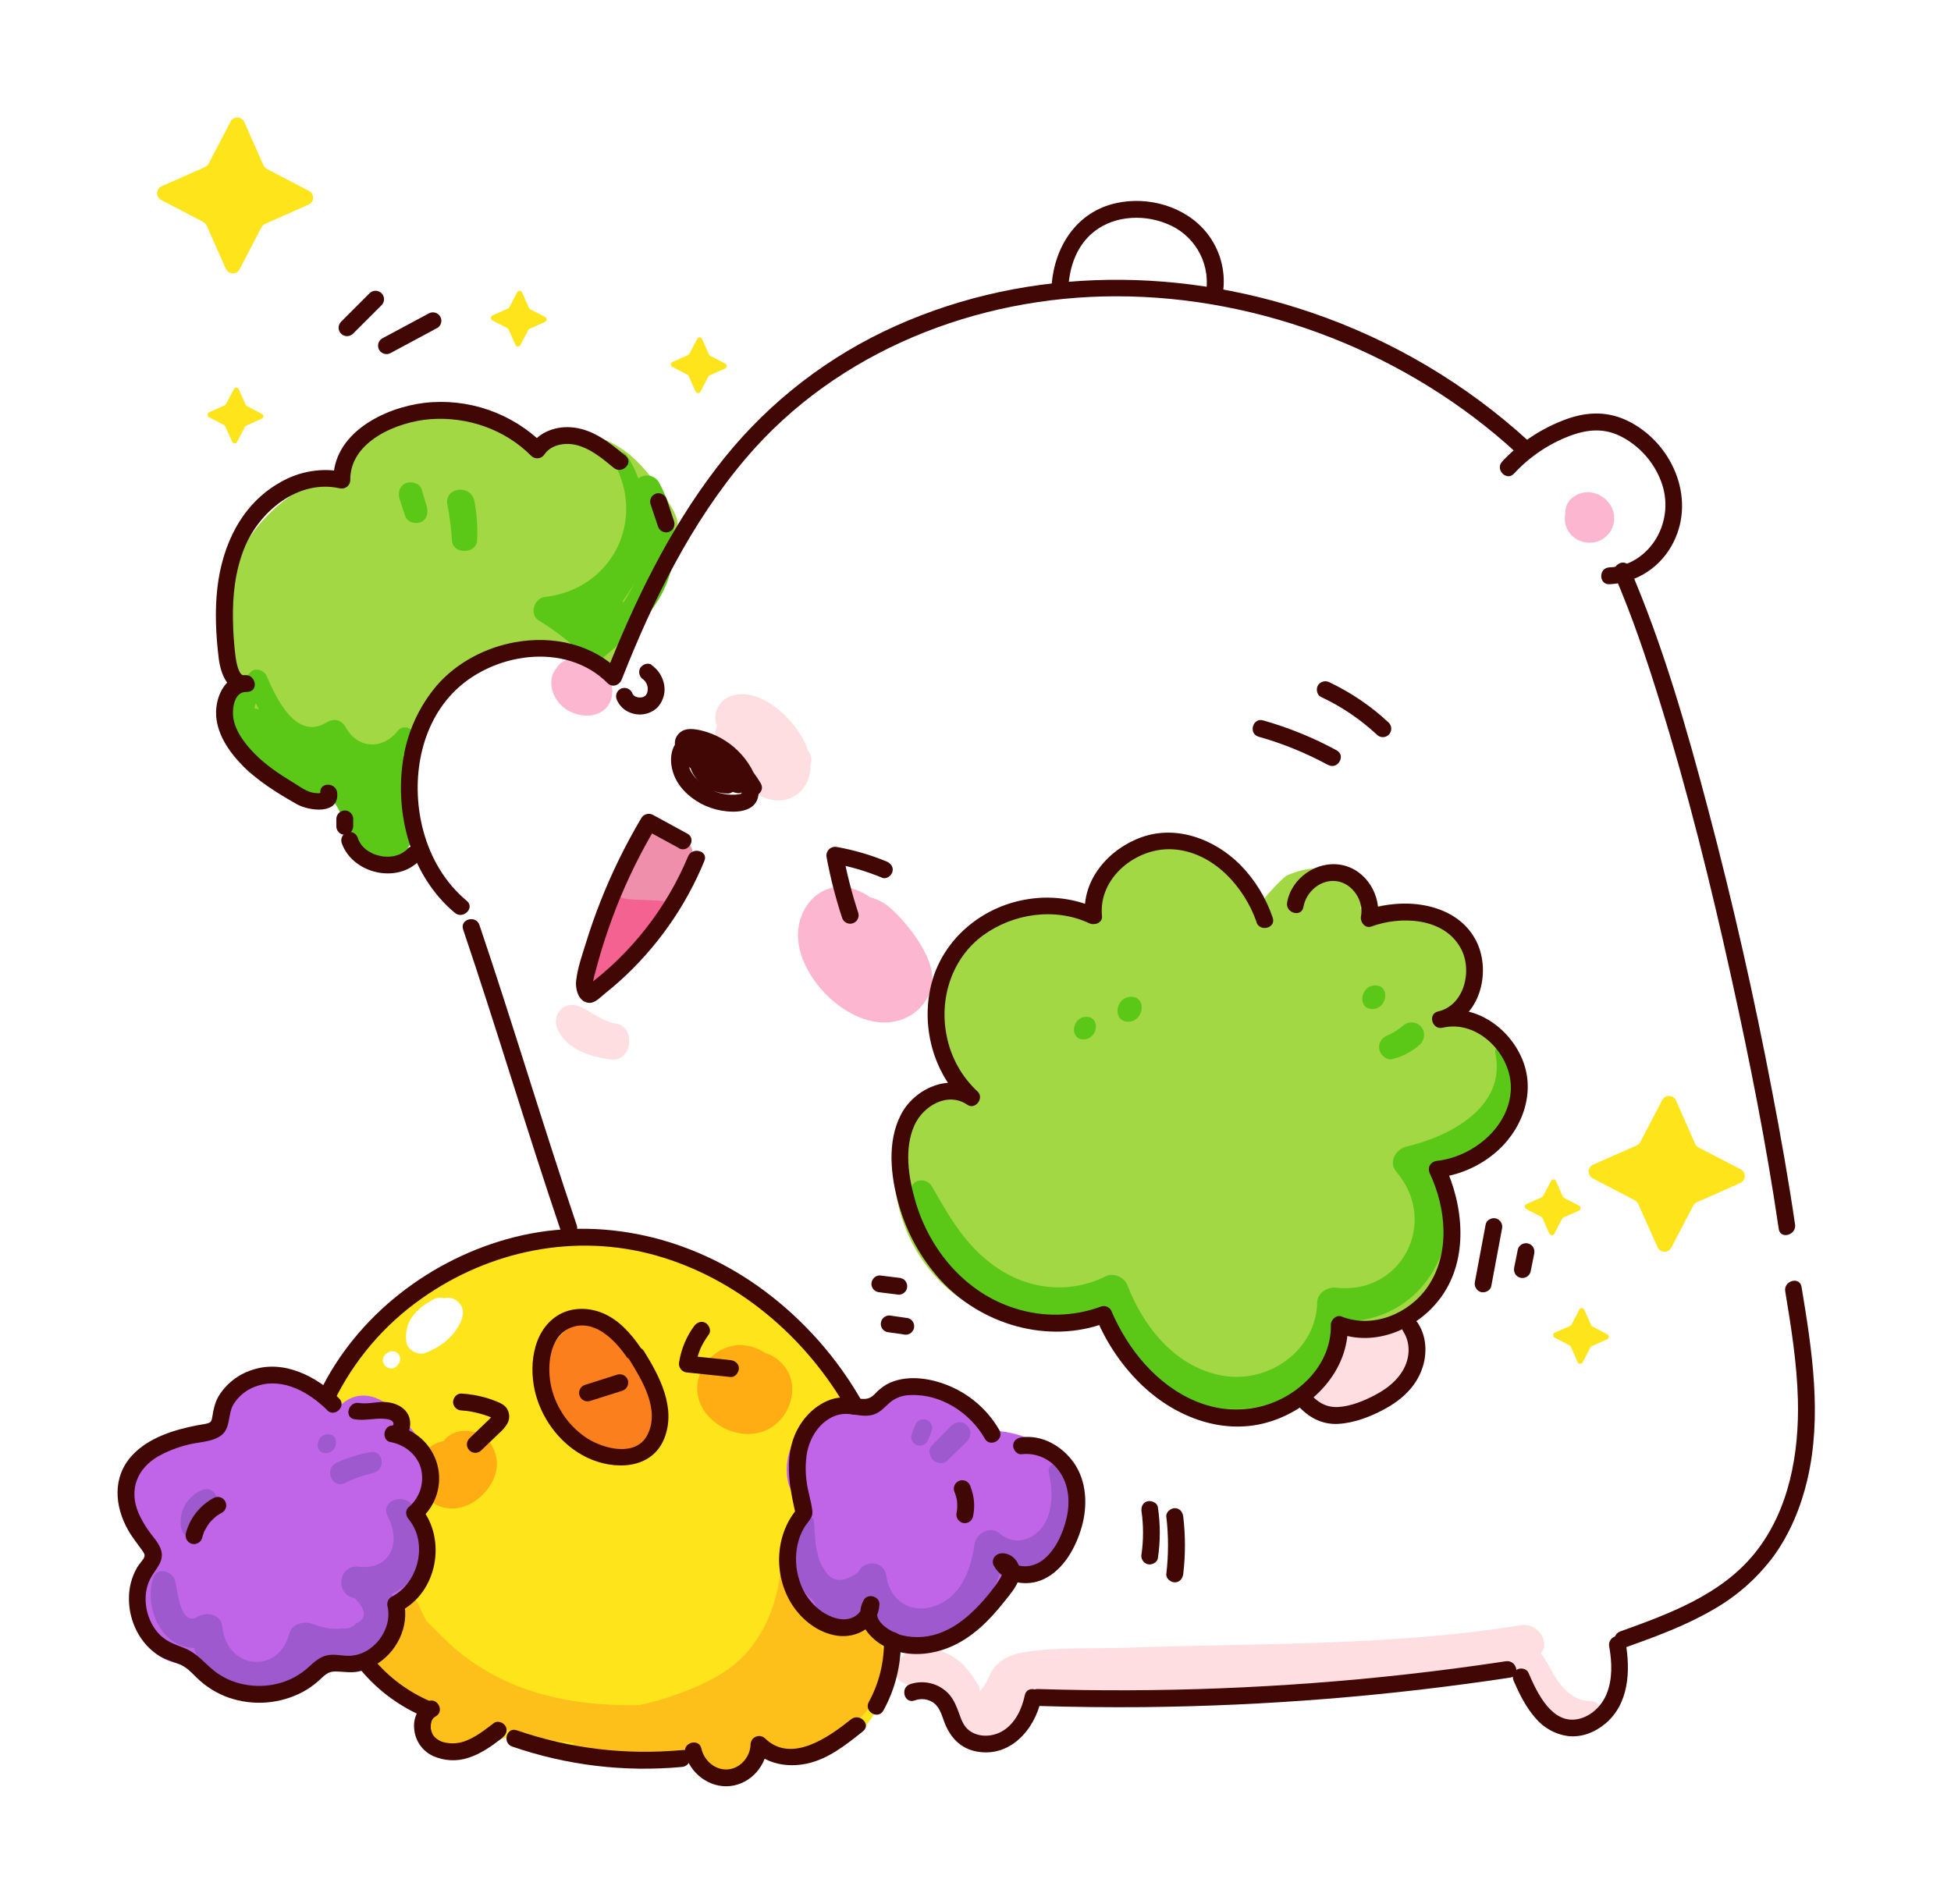 <svg width="83" height="81" viewBox="0 0 83 81" fill="none" xmlns="http://www.w3.org/2000/svg">
<g filter="url(#filter0_d_1810_827)">
<path d="M17.674 37.021C19.08 40.542 19.697 44.301 20.853 47.896C21.392 49.571 22.071 51.225 23.006 52.721C24.086 54.45 25.597 55.827 26.785 57.472C29.119 60.704 30.587 64.46 33.147 67.547C33.438 67.898 33.889 67.84 34.198 67.602C34.296 67.647 34.401 67.678 34.508 67.694C35.204 67.798 35.899 67.899 36.599 68.005C37.425 68.131 37.266 68.195 37.604 68.871C37.98 69.62 38.836 70.209 39.698 69.914C40.188 69.746 40.406 69.404 40.66 68.995C40.924 68.572 41.01 68.636 41.749 68.532C43.153 68.345 44.573 68.311 45.984 68.428C47.375 68.53 48.7 68.606 50.088 68.385C51.563 68.151 53.01 67.779 54.491 67.571C55.93 67.37 57.374 67.31 58.826 67.282C59.707 67.265 60.549 67.255 61.369 67.039C61.833 68.364 63.218 69.819 64.651 69.17C65.393 68.836 65.671 68.085 65.612 67.31C65.584 66.969 65.546 66.618 65.491 66.269C65.49 66.154 65.482 66.04 65.467 65.927C67.194 65.49 69.01 65.013 70.484 64.01C71.985 62.991 73.007 61.458 73.567 59.748C74.897 55.686 73.633 50.843 72.918 46.764C72.107 42.114 71.128 37.498 69.978 32.918C69.422 30.701 68.818 28.5 68.124 26.32C67.753 25.157 67.394 23.99 66.971 22.847C66.674 22.045 66.262 21.299 65.894 20.53C66.821 20.122 67.637 19.277 67.934 18.392C68.067 18.006 68.106 17.593 68.047 17.188C68.129 16.434 67.887 15.646 67.157 14.905C66.196 13.928 64.674 13.676 63.388 14.046C62.718 14.239 62.09 14.553 61.533 14.973C59.669 13.254 57.526 11.948 55.228 10.842C53.987 10.241 52.715 9.708 51.416 9.245C50.613 8.961 49.678 8.576 48.76 8.379C48.998 6.325 47.369 4.703 45.143 4.684C43.079 4.668 42.06 6.433 41.898 8.406C41.374 8.426 40.442 8.684 39.904 8.753C38.574 8.929 37.143 9.064 35.879 9.543C34.588 10.031 33.602 10.958 32.589 11.859L31.668 12.68C29.837 13.722 28.365 15.172 27.072 17.055C26.081 18.495 25.184 19.992 24.338 21.514C23.866 22.368 23.268 23.312 22.807 24.277C20.086 22.517 16.059 24.02 14.828 27.05C13.258 30.914 16.333 33.677 17.674 37.021Z" fill="white"/>
<path d="M30.954 35.61C31.054 34.353 32.132 33.387 33.401 33.85C33.617 33.932 33.822 34.041 34.012 34.173C34.343 34.261 34.648 34.427 34.903 34.656C35.572 35.264 36.377 36.295 36.603 37.176C36.882 38.28 36.098 39.276 35.022 39.469C33.095 39.818 30.805 37.491 30.954 35.61Z" fill="#FCB6D0"/>
<path d="M20.623 24.488C20.638 24.467 20.655 24.448 20.671 24.429C20.671 24.429 20.675 24.419 20.678 24.414C20.88 24.101 21.198 24.002 21.554 24.057C21.476 24.045 21.404 24.036 21.526 24.044C21.62 24.051 21.713 24.064 21.805 24.084C21.889 24.104 21.974 24.126 22.055 24.153C22.342 24.237 22.596 24.408 22.782 24.643C23.178 25.155 23.163 25.973 22.537 26.311C22.017 26.588 21.283 26.413 20.874 26.007C20.48 25.616 20.29 24.979 20.623 24.488Z" fill="#FCB6D0"/>
<path d="M63.592 17.869C63.583 17.752 63.6 17.635 63.64 17.526C63.681 17.416 63.744 17.317 63.825 17.233C63.955 17.108 64.115 17.019 64.289 16.975C64.918 16.812 65.579 17.28 65.664 17.912C65.684 18.062 65.671 18.215 65.626 18.36C65.58 18.505 65.504 18.638 65.402 18.75C65.3 18.862 65.174 18.95 65.035 19.009C64.895 19.068 64.744 19.095 64.592 19.09C64.417 19.087 64.246 19.04 64.094 18.954C63.942 18.868 63.813 18.746 63.721 18.598C63.585 18.381 63.539 18.119 63.592 17.869Z" fill="#FCB6D0"/>
<path d="M21.696 38.838C22.226 39.092 22.623 39.449 23.221 39.556C24.07 39.71 23.886 41.181 23.014 41.078C22.142 40.975 21.117 40.659 20.727 39.806C20.431 39.156 21.034 38.521 21.696 38.838Z" fill="#FFDEE1"/>
<path d="M35.164 66.807C35.508 66.016 36.435 66.018 37.166 66.294C37.546 66.447 37.88 66.694 38.138 67.011C38.309 67.216 38.464 67.433 38.602 67.66C38.787 67.95 38.521 68.133 38.793 67.824C39.038 67.546 39.098 67.133 39.382 66.852C39.729 66.509 40.138 66.361 40.609 66.288C42.018 66.069 43.525 66.155 44.95 66.103C50.513 65.904 56.22 66.039 61.724 65.143C62.395 65.034 62.98 65.869 62.552 66.342C62.806 66.66 62.993 67.091 63.188 67.39C63.535 67.92 63.984 68.359 64.653 68.375C65.288 68.39 65.26 69.275 64.653 69.341C63.833 69.433 63.057 69.063 62.473 68.507C62.096 68.142 61.62 67.478 61.494 66.862C59.447 67.641 57.322 67.83 55.107 67.92C52.199 68.037 49.289 68.13 46.379 68.234L42.09 68.387C41.774 68.398 41.453 68.397 41.137 68.421C40.721 68.453 40.859 68.324 40.602 68.583C40.345 68.841 40.266 69.231 39.953 69.491C39.266 70.059 38.333 69.936 37.673 69.391C37.294 69.078 37.157 68.65 36.853 68.284C36.521 67.889 36.475 67.919 35.953 67.774C35.746 67.73 35.546 67.659 35.357 67.563C35.078 67.408 35.05 67.071 35.164 66.807Z" fill="#FFDEE1"/>
<path d="M27.503 26.901C27.452 26.773 27.429 26.636 27.434 26.499C27.44 26.361 27.475 26.227 27.536 26.104C27.597 25.98 27.684 25.872 27.79 25.784C27.896 25.697 28.019 25.632 28.152 25.595C29.383 25.247 30.736 26.554 31.226 27.569C31.28 27.682 31.326 27.799 31.365 27.919L31.378 27.936C31.448 28.024 31.495 28.13 31.512 28.242C31.53 28.355 31.518 28.47 31.478 28.576C31.493 28.963 31.356 29.34 31.098 29.628C30.541 30.23 29.74 30.141 29.101 29.727C28.304 29.212 27.091 27.853 27.503 26.901Z" fill="#FFDEE1"/>
<path d="M53.381 54.574H53.39C53.56 52.872 55.381 51.187 57.07 52.238C57.274 52.361 57.424 52.556 57.493 52.783C57.561 53.011 57.543 53.256 57.441 53.471C57.647 53.661 57.719 53.986 57.454 54.278C56.838 54.968 56.191 55.653 55.334 56.038C54.559 56.385 53.414 56.501 52.804 55.801C52.336 55.26 52.831 54.535 53.381 54.574Z" fill="#FFDEE1"/>
<path d="M11.329 54.086C11.947 53.066 12.727 52.154 13.639 51.385C15.571 49.77 17.972 48.878 20.479 48.71C23.73 48.493 26.675 49.519 29.157 51.296L29.202 51.323C30.135 51.923 31.004 52.619 31.794 53.397C32.233 53.818 32.587 54.319 32.837 54.872C32.991 55.07 33.143 55.271 33.29 55.476C33.453 55.702 33.383 55.953 33.225 56.125C33.225 56.142 33.232 56.157 33.236 56.175C33.328 56.623 32.804 57.001 32.46 56.823C31.956 57.586 31.614 58.456 31.569 59.374C31.52 60.331 32.032 61.227 31.906 62.169C31.845 62.641 31.332 63.415 31.535 63.857C31.853 64.538 32.664 64.103 33.163 64.042C33.922 63.944 34.651 64.207 35.009 64.923C35.658 66.231 34.613 68.517 33.76 69.518C32.48 71.021 30.938 70.768 29.28 70.458C29.202 70.622 29.109 70.779 29.002 70.927C28.747 71.206 28.405 71.392 28.032 71.456C27.593 71.527 27.142 71.446 26.755 71.224C26.587 71.123 26.431 71.002 26.292 70.865C26.198 70.771 26.11 70.671 26.028 70.566C25.959 70.585 25.892 70.606 25.825 70.632C25.608 70.717 25.378 70.769 25.146 70.787C24.631 70.835 24.117 70.738 23.615 70.636C23.401 70.592 23.187 70.543 22.973 70.5C22.201 70.513 21.43 70.47 20.664 70.371C19.929 70.271 18.924 69.745 18.22 70.011C17.693 70.21 17.356 70.592 16.729 70.613C16.291 70.627 15.859 70.506 15.493 70.266C15.127 70.026 14.845 69.678 14.684 69.27C14.712 69.26 14.734 69.24 14.748 69.215C14.775 69.149 14.798 69.082 14.817 69.013C14.824 68.988 14.824 68.962 14.816 68.937C14.809 68.912 14.794 68.889 14.774 68.873C14.767 68.855 14.758 68.838 14.748 68.823C14.73 68.798 14.705 68.779 14.677 68.768C14.649 68.756 14.618 68.754 14.588 68.76L14.571 68.741C14.571 68.713 14.571 68.685 14.571 68.656C14.582 68.555 14.593 68.454 14.603 68.353C14.652 68.044 14.647 68.031 14.588 68.315C14.423 68.142 14.119 68.037 13.927 67.89C13.73 67.743 13.551 67.575 13.391 67.388C13.288 67.474 13.163 67.528 13.03 67.547C13.025 67.522 13.013 67.499 12.996 67.481C12.886 67.376 12.77 67.276 12.649 67.183C12.604 67.141 12.556 67.102 12.505 67.065L12.493 67.058L12.465 67.034C12.443 67.015 12.416 67.003 12.388 66.998C12.337 66.974 12.283 66.957 12.227 66.949C12.107 66.936 11.985 66.958 11.877 67.012H11.869C11.675 66.819 11.541 66.573 11.483 66.305C11.425 66.037 11.445 65.758 11.542 65.501C11.898 64.466 13.166 64.224 13.582 63.241C13.828 62.661 13.727 61.976 13.824 61.356C13.921 60.737 14.241 60.112 14.297 59.482C14.36 58.751 13.975 58.286 13.762 57.629C13.708 57.465 13.708 57.042 13.614 56.921C13.449 56.714 13.072 56.636 12.712 56.605C12.569 56.991 12.38 57.359 12.149 57.7C11.537 58.549 10.352 58.213 10.243 57.184C10.13 56.144 10.798 54.959 11.329 54.086Z" fill="#FDE41B"/>
<path d="M20.328 55.449C20.962 57.07 23.505 59.04 24.902 57.127C25.18 56.745 25.095 56.306 24.838 55.983C24.834 55.639 24.789 55.297 24.703 54.964C24.479 54.033 24.22 53.039 23.356 52.492C21.404 51.254 19.606 53.607 20.328 55.449Z" fill="#FB7F1C"/>
<path d="M13.594 64.443C13.563 63.687 14.56 63.687 14.809 64.278C14.91 64.515 15.023 64.746 15.147 64.971C15.651 65.461 16.126 65.982 16.687 66.413C17.547 67.076 18.513 67.588 19.544 67.927C21.046 68.418 22.611 68.575 24.18 68.547C24.601 68.462 25.017 68.351 25.425 68.216C26.565 67.832 27.835 67.313 28.662 66.425C29.664 65.353 30.145 63.924 30.238 62.485C30.241 62.431 30.266 62.38 30.305 62.343C30.345 62.306 30.397 62.285 30.452 62.285C30.506 62.285 30.558 62.306 30.598 62.343C30.638 62.38 30.662 62.431 30.665 62.485C30.712 62.98 30.688 63.479 30.593 63.967C31.285 64.94 32.371 66.084 33.676 65.344C33.745 65.305 33.825 65.289 33.903 65.299C33.981 65.31 34.054 65.345 34.111 65.4C34.984 66.419 34.751 67.716 33.952 68.698C33.428 69.344 32.755 69.854 31.99 70.186C31.186 70.523 30.536 70.402 29.718 70.463C29.062 70.513 28.867 71.079 28.239 71.258C27.724 71.405 27.272 71.265 26.825 71.02C26.469 70.825 26.538 70.538 26.034 70.451C25.705 70.394 25.05 70.689 24.692 70.728C23.691 70.832 22.679 70.736 21.715 70.446C21.641 70.427 21.572 70.391 21.515 70.34C21.458 70.29 21.415 70.226 21.388 70.154C21.247 70.139 21.104 70.122 20.961 70.102C20.483 70.055 20.009 69.97 19.544 69.849C19.087 69.746 18.636 69.62 18.193 69.469C18.204 69.548 18.195 69.627 18.167 69.701C18.139 69.775 18.092 69.84 18.032 69.891C17.451 70.354 16.879 70.511 16.153 70.321C16.088 70.307 16.026 70.28 15.972 70.24C15.919 70.201 15.874 70.15 15.842 70.092C15.449 70.084 15.13 69.618 15.365 69.254C15.428 69.161 15.484 69.064 15.532 68.963C15.332 68.851 15.13 68.74 14.932 68.624C14.342 68.283 13.486 67.926 13.044 67.403C12.243 66.462 13.632 65.468 13.594 64.443Z" fill="#FDC01B"/>
<path d="M26.805 54.387C27.1 53.689 27.801 53.192 28.573 53.231C28.922 53.251 29.259 53.365 29.548 53.562C29.928 53.678 30.252 53.928 30.463 54.264C30.927 54.975 30.679 55.972 30.087 56.524C28.667 57.846 26.014 56.262 26.805 54.387Z" fill="#FFAD12"/>
<path d="M15.47 57.453C15.595 57.386 15.73 57.338 15.87 57.311C15.893 57.278 15.919 57.247 15.945 57.218C16.245 56.891 16.746 56.813 17.157 56.921C17.916 57.12 18.284 57.962 18.085 58.681C17.783 59.748 16.508 60.591 15.465 59.972C14.568 59.442 14.538 57.962 15.47 57.453Z" fill="#FFAD12"/>
<path d="M15.435 51.283C15.573 51.212 15.734 51.193 15.885 51.231C15.935 51.224 15.985 51.214 16.035 51.21C16.152 51.209 16.267 51.239 16.368 51.297C16.469 51.355 16.552 51.439 16.61 51.54C16.742 51.764 16.709 51.985 16.61 52.211C16.326 52.871 15.742 53.323 15.08 53.567C14.782 53.676 14.339 53.443 14.289 53.118C14.162 52.233 14.707 51.677 15.435 51.283Z" fill="white"/>
<path d="M13.335 53.7C13.365 53.648 13.408 53.605 13.46 53.575L13.518 53.533L13.599 53.498C13.642 53.485 13.688 53.482 13.733 53.492C13.763 53.492 13.793 53.5 13.818 53.515C13.86 53.529 13.897 53.553 13.927 53.584L13.98 53.653L14.013 53.734C14.028 53.777 14.03 53.824 14.02 53.868C14.018 53.913 14.004 53.956 13.98 53.993L13.937 54.051C13.906 54.103 13.863 54.145 13.812 54.176C13.758 54.208 13.698 54.224 13.636 54.224L13.543 54.212C13.485 54.195 13.431 54.163 13.389 54.119C13.356 54.089 13.332 54.05 13.318 54.007C13.296 53.966 13.285 53.919 13.287 53.873C13.288 53.812 13.305 53.753 13.335 53.7Z" fill="white"/>
<path d="M21.86 37.625C22.173 35.878 22.887 34.03 23.692 32.451C23.855 32.131 24.038 31.73 24.36 31.525C24.384 31.436 24.435 31.357 24.506 31.299C24.576 31.24 24.664 31.205 24.755 31.198C25.555 31.081 26.132 31.518 26.296 32.136C26.359 32.225 26.409 32.321 26.446 32.423C26.461 32.47 26.457 32.52 26.437 32.565C26.417 32.609 26.38 32.644 26.335 32.663C26.317 32.844 26.269 33.021 26.193 33.187C25.989 33.599 25.736 33.985 25.439 34.337C25.254 34.646 25.062 34.943 24.889 35.224C24.405 36.01 23.854 37.003 23.066 37.54C22.945 37.685 22.823 37.825 22.695 37.957C22.403 38.255 21.768 38.138 21.86 37.625Z" fill="#F36291"/>
<path d="M23.252 33.704L23.886 32.545C24.051 32.241 24.202 31.832 24.425 31.564C24.864 31.041 25.677 31.596 26.151 31.794C26.369 31.887 26.531 32.175 26.414 32.406C26.229 32.781 26.015 33.147 25.8 33.507C26.126 33.777 25.963 34.441 25.445 34.361C24.821 34.269 24.19 34.319 23.567 34.233C23.343 34.203 23.129 33.932 23.252 33.704Z" fill="#F08FAB"/>
<path d="M6.487 22.976C6.513 23.405 6.58 23.83 6.688 24.245C6.797 24.674 7.102 25.159 7.125 25.595C7.16 26.256 6.973 26.752 7.164 27.439C7.37 28.169 7.796 28.819 8.384 29.299C8.972 29.779 9.693 30.068 10.451 30.126C10.996 30.167 11.156 29.947 11.481 30.424C11.65 30.672 11.619 31.165 11.725 31.471C11.928 32.051 12.262 32.527 12.88 32.705C14.298 33.113 14.456 31.81 14.364 30.774C13.993 26.669 17.086 23.324 21.105 23.498C21.637 23.706 22.114 24.036 22.495 24.461C22.548 24.525 22.616 24.574 22.693 24.604C22.77 24.633 22.853 24.643 22.934 24.631C23.016 24.619 23.093 24.587 23.159 24.537C23.224 24.486 23.275 24.42 23.308 24.345C23.788 23.394 24.239 22.43 24.661 21.453C25.01 20.646 25.477 19.826 25.594 18.952C25.721 18.859 25.805 18.719 25.828 18.564C25.93 17.952 25.419 17.352 25.099 16.868C24.636 16.167 24.086 15.505 23.372 15.046C22.771 14.648 22.066 14.438 21.346 14.443C20.663 14.456 19.828 15.086 19.287 14.912C18.967 14.808 18.629 14.462 18.325 14.296C17.871 14.041 17.389 13.839 16.89 13.692C16.079 13.451 15.221 13.419 14.395 13.6C13.078 13.908 11.972 14.804 11.511 16.068C8.454 16.962 6.3 19.705 6.487 22.976Z" fill="#A1D843"/>
<path d="M35.693 48.657C37.164 51.783 40.657 53.148 43.863 52.16C45.244 54.755 47.85 57.1 51.002 56.226C51.688 56.042 52.318 55.697 52.842 55.219C53.365 54.74 53.765 54.143 54.009 53.478C54.194 52.977 54.177 52.657 54.728 52.59C54.988 52.559 55.285 52.644 55.554 52.616C56.279 52.534 56.963 52.239 57.52 51.769C58.688 50.795 59.117 49.19 58.862 47.724C58.804 47.413 58.722 47.108 58.618 46.81C58.525 46.548 58.422 46.29 58.312 46.036C58.047 45.629 58.071 45.545 58.384 45.783C59.044 45.464 59.616 45.306 60.175 44.796C61.114 43.939 61.937 42.397 61.39 41.123C60.972 40.14 59.978 39.777 58.986 39.64C59.583 38.398 59.995 36.981 59.188 35.73C58.397 34.498 56.896 34.352 55.566 34.56C55.324 34.598 54.978 34.568 54.874 34.691C54.903 34.469 54.988 34.167 54.943 33.992C54.776 33.339 54.202 33.014 53.57 32.941C52.944 32.885 52.314 32.992 51.742 33.252C51.583 33.33 50.377 34.548 50.62 34.648C50.562 34.625 50.501 34.613 50.439 34.612C49.619 33.053 48.416 31.462 46.479 31.59C44.809 31.699 43.821 33.143 43.594 34.67C41.15 34.285 38.566 34.498 37.214 36.905C36.212 38.69 36.518 40.716 37.573 42.324C36.715 42.437 35.941 42.989 35.504 43.842C34.751 45.308 35.013 47.214 35.693 48.657Z" fill="#A1D843"/>
<path d="M31.19 64.533C31.853 65.258 32.851 65.46 33.592 64.952C34.433 65.879 35.749 66.204 37.011 65.839C37.895 65.583 38.654 64.993 39.269 64.326C39.572 63.998 39.884 63.361 40.246 63.14C40.5 62.985 40.882 62.971 41.159 62.831C42.555 62.123 43.164 60.355 42.55 58.934C41.938 57.529 40.438 56.829 38.972 56.873C38.272 55.801 37.353 54.843 35.965 54.807C34.982 54.782 34.032 55.258 33.576 56.104C32.527 55.874 31.413 56.234 30.829 57.216C30.506 57.761 30.395 58.405 30.518 59.026C30.577 59.316 30.74 59.542 30.827 59.812C31.063 60.538 30.91 60.292 30.748 60.845C30.366 62.124 30.192 63.443 31.19 64.533Z" fill="#C065E8"/>
<path d="M3.454 61.974C3.56 61.47 3.038 61.032 2.805 60.642C2.494 60.117 2.285 59.53 2.403 58.918C2.701 57.384 4.284 56.839 5.639 56.68C6.374 56.594 6.351 56.68 6.567 55.999C6.65 55.731 6.701 55.484 6.86 55.244C7.139 54.819 7.608 54.548 8.086 54.41C9.467 54.004 10.581 54.873 11.408 55.876C12.066 55.129 13.026 55.272 13.703 55.95C14.492 56.739 15.457 57.686 15.256 58.898C15.216 59.143 15.136 59.38 15.018 59.598C14.774 60.054 14.615 59.934 14.778 60.359C14.978 60.878 15.33 61.212 15.375 61.815C15.452 62.839 14.889 63.695 14.043 64.165C14.115 65.323 13.359 66.469 12.188 66.759C11.33 66.971 10.694 66.657 9.87 67.242C9.355 67.613 8.943 68.086 8.369 68.326C8.356 68.299 8.333 68.277 8.305 68.265C8.277 68.253 8.245 68.251 8.216 68.26C7.802 68.384 7.359 68.369 6.955 68.218C6.56 68.049 6.218 67.775 5.968 67.427C5.956 67.41 5.941 67.397 5.924 67.387C5.907 67.377 5.888 67.371 5.868 67.369C5.781 67.258 5.677 67.16 5.56 67.081C5.123 66.803 4.52 66.846 4.054 66.609C2.782 65.967 2.425 64.386 2.853 63.116C2.975 62.754 3.379 62.331 3.454 61.974Z" fill="#C065E8"/>
<path d="M36.64 46.468C37.415 47.82 38.105 49.053 39.431 49.951C40.821 50.893 42.541 51.048 44.045 50.299C44.377 50.134 44.833 50.342 44.961 50.677C45.651 52.47 47.027 54.188 49.026 54.532C50.993 54.871 53.007 53.432 53.037 51.397C53.042 51.016 53.474 50.749 53.818 50.786C56.628 51.116 58.231 47.99 56.407 45.858C56.048 45.439 56.382 44.887 56.847 44.779C58.68 44.352 61.096 43.091 60.616 40.809C60.541 40.453 61.133 40.284 61.24 40.64C62.026 43.254 60.234 44.98 58.017 45.806C59.602 48.596 57.611 52.137 54.358 52.214C53.942 54.412 51.739 55.978 49.507 55.95C46.989 55.917 44.986 54.03 43.943 51.858C40.371 53.109 36.462 50.375 35.784 46.699C35.69 46.162 36.409 46.066 36.64 46.468Z" fill="#5BC817"/>
<path d="M19.923 22.401C20.655 22.844 21.328 23.375 21.928 23.984C22.094 24.152 22.365 24.236 22.566 24.062C23.643 23.136 24.821 22.185 25.362 20.82C25.918 19.43 25.762 17.855 25.053 16.558C25.014 16.479 24.957 16.41 24.888 16.356C24.819 16.302 24.738 16.264 24.653 16.245C24.567 16.226 24.478 16.226 24.392 16.245C24.307 16.264 24.226 16.303 24.157 16.357C24.03 16.013 23.866 15.684 23.668 15.377C23.472 15.073 22.945 15.384 23.12 15.696C24.51 18.184 22.987 21.09 20.182 21.397C19.723 21.451 19.5 22.147 19.923 22.401ZM23.515 21.637C23.506 21.62 23.496 21.604 23.485 21.588C23.626 21.392 23.754 21.198 23.864 21.024C23.908 20.956 23.945 20.886 23.986 20.818C23.85 21.102 23.693 21.376 23.515 21.637Z" fill="#5BC817"/>
<path d="M8.465 29.355C8.898 29.524 9.349 29.54 9.803 29.566L10.037 29.689C10.348 29.851 10.675 29.979 11.014 30.072C11.072 30.086 11.132 30.096 11.192 30.101C11.409 30.379 11.547 30.74 11.718 31.153C12.041 31.93 12.653 32.728 13.601 32.543C14.522 32.358 14.651 31.524 14.607 30.721C14.582 30.282 14.567 29.618 14.371 29.103C14.371 28.918 14.371 28.732 14.366 28.547C14.364 28.464 14.341 28.384 14.299 28.312C14.257 28.241 14.198 28.181 14.126 28.139C14.303 27.989 14.459 27.816 14.59 27.623C14.899 27.169 14.245 26.681 13.904 27.114C13.276 27.912 12.205 27.855 11.713 26.951C11.536 26.623 11.209 26.543 10.895 26.736C9.576 27.547 8.717 25.624 8.344 24.764C8.244 24.532 7.88 24.379 7.671 24.587C6.209 26.061 6.351 28.529 8.465 29.355ZM7.88 25.922C7.922 26.008 7.968 26.094 8.015 26.179C7.955 26.161 7.892 26.145 7.824 26.131C7.839 26.06 7.857 25.99 7.88 25.922Z" fill="#5BC817"/>
<path d="M31.304 60.606C31.325 60.579 31.354 60.559 31.386 60.548C31.419 60.537 31.454 60.536 31.487 60.544C31.52 60.553 31.55 60.571 31.573 60.596C31.596 60.621 31.611 60.653 31.617 60.687C31.683 61.15 31.65 61.613 31.774 62.068C31.821 62.326 31.921 62.571 32.069 62.787C32.384 63.326 32.861 63.364 33.502 62.899C33.761 62.343 34.621 62.4 34.707 63.047C34.87 64.222 35.936 64.758 37.002 64.234C37.962 63.763 38.315 62.678 38.458 61.702C38.526 61.239 39.133 60.894 39.529 61.239C40.221 61.85 41.153 61.463 41.514 60.683C41.804 60.055 41.766 59.293 41.619 58.645C41.526 58.242 42.136 58.109 42.298 58.459C42.843 59.657 43.039 61.133 42.012 62.158C41.701 62.472 41.311 62.698 40.883 62.811C40.455 62.924 40.004 62.921 39.578 62.801C39.13 64.252 38.166 65.544 36.548 65.79C36.133 65.852 35.709 65.82 35.307 65.697C34.906 65.573 34.538 65.361 34.23 65.076C33.758 65.447 33.117 65.479 32.556 65.194C32.097 64.959 31.814 64.555 31.608 64.105C30.567 63.276 30.527 61.621 31.304 60.606Z" fill="#9E59CE"/>
<path d="M3.508 63.156C3.661 62.63 4.357 62.848 4.458 63.272C4.54 63.613 4.666 65.218 5.393 64.793C5.799 64.554 6.405 64.672 6.463 65.228C6.648 67.019 8.848 67.28 9.31 65.49C9.412 65.096 9.927 64.963 10.263 65.081C10.693 65.23 11.098 65.359 11.562 65.278C11.671 65.297 11.784 65.287 11.889 65.25C11.994 65.213 12.087 65.149 12.161 65.065C12.612 64.858 12.588 64.502 12.088 63.996C11.234 63.851 11.384 62.558 12.253 62.657C13.627 62.813 14.077 61.61 13.496 60.521C13.169 59.908 14.058 59.539 14.467 59.954C15.766 61.271 15.063 63.161 13.664 63.817C13.775 64.106 13.817 64.417 13.787 64.725C13.757 65.034 13.655 65.33 13.489 65.592C12.818 66.678 11.589 66.866 10.451 66.642C9.319 68.942 5.907 68.495 5.258 66.114C3.918 66.106 3.124 64.485 3.508 63.156Z" fill="#9E59CE"/>
<path d="M5.629 59.385C6.159 59.2 6.478 59.952 5.966 60.194C5.704 60.318 5.619 60.606 5.687 60.868C5.756 61.13 5.508 61.392 5.263 61.424C5.133 61.439 5.003 61.403 4.899 61.324C4.796 61.245 4.726 61.129 4.706 61.001C4.648 60.666 4.708 60.322 4.876 60.027C5.045 59.732 5.311 59.505 5.629 59.385Z" fill="#9E59CE"/>
<path d="M11.312 58.236C11.77 58.026 12.252 57.874 12.748 57.783C13.32 57.677 13.43 58.555 12.868 58.673C12.452 58.764 12.05 58.907 11.67 59.098C11.135 59.366 10.765 58.491 11.312 58.236Z" fill="#9E59CE"/>
<path d="M10.955 57.023C11.476 57.023 11.372 57.826 10.857 57.826C10.341 57.826 10.441 57.023 10.955 57.023Z" fill="#9E59CE"/>
<path d="M36.637 57.514L37.427 56.699C37.625 56.495 37.916 56.421 38.141 56.645C38.366 56.87 38.31 57.16 38.105 57.36L37.291 58.151C37.128 58.309 36.833 58.261 36.688 58.115C36.542 57.968 36.475 57.676 36.637 57.514Z" fill="#9E59CE"/>
<path d="M35.79 56.996C35.839 56.873 35.888 56.752 35.937 56.631C35.953 56.584 35.979 56.54 36.013 56.504C36.047 56.467 36.088 56.437 36.133 56.417C36.178 56.396 36.228 56.385 36.277 56.384C36.327 56.382 36.377 56.391 36.423 56.41C36.47 56.428 36.512 56.456 36.547 56.491C36.583 56.526 36.611 56.568 36.63 56.614C36.649 56.66 36.658 56.709 36.657 56.759C36.657 56.809 36.646 56.858 36.626 56.904C36.578 57.026 36.528 57.148 36.48 57.275C36.443 57.366 36.371 57.439 36.281 57.477C36.19 57.516 36.088 57.517 35.996 57.48C35.905 57.443 35.831 57.372 35.793 57.281C35.754 57.19 35.753 57.088 35.79 56.996V56.996Z" fill="#9E59CE"/>
<path d="M55.976 40.077C56.247 39.964 56.498 39.807 56.718 39.614C56.831 39.526 56.974 39.487 57.116 39.504C57.258 39.522 57.387 39.594 57.476 39.706C57.56 39.82 57.597 39.962 57.58 40.103C57.562 40.244 57.492 40.373 57.383 40.463C57.055 40.747 56.665 40.951 56.244 41.059C56 41.122 55.742 40.906 55.688 40.688C55.654 40.569 55.665 40.441 55.718 40.329C55.771 40.216 55.862 40.127 55.976 40.077Z" fill="#5BC817"/>
<path d="M55.505 37.926C56.154 37.926 56.025 38.93 55.382 38.93C54.738 38.93 54.856 37.926 55.505 37.926Z" fill="#5BC817"/>
<path d="M45.12 38.41C45.807 38.41 45.67 39.469 44.99 39.469C44.311 39.469 44.441 38.41 45.12 38.41Z" fill="#5BC817"/>
<path d="M43.214 39.262C43.836 39.262 43.712 40.221 43.096 40.221C42.48 40.221 42.599 39.262 43.214 39.262Z" fill="#5BC817"/>
<path d="M17.179 17.305C17.287 17.857 17.326 18.42 17.297 18.982C17.281 19.587 16.252 19.6 16.227 18.988C16.194 18.475 16.129 17.965 16.031 17.46C15.904 16.721 17.017 16.592 17.179 17.305Z" fill="#5BC817"/>
<path d="M14.274 16.554C14.511 16.467 14.863 16.554 14.943 16.832C15.015 17.077 15.087 17.32 15.158 17.565C15.23 17.809 15.158 18.121 14.889 18.219C14.651 18.305 14.322 18.219 14.235 17.949L13.998 17.225C13.916 16.968 14 16.657 14.274 16.554Z" fill="#5BC817"/>
<path d="M67.281 48.538L67.516 49.066C67.54 49.122 67.581 49.169 67.631 49.203C67.682 49.237 67.741 49.257 67.802 49.258C67.863 49.261 67.923 49.245 67.976 49.214C68.029 49.184 68.072 49.139 68.1 49.085L69.034 47.297C69.068 47.233 69.123 47.181 69.189 47.151L71.034 46.334C71.089 46.309 71.137 46.269 71.171 46.219C71.205 46.168 71.224 46.109 71.226 46.048C71.228 45.987 71.213 45.927 71.182 45.874C71.151 45.822 71.106 45.779 71.052 45.75L69.261 44.821C69.196 44.787 69.144 44.732 69.114 44.665L68.301 42.82C68.276 42.764 68.236 42.717 68.186 42.683C68.135 42.649 68.076 42.63 68.015 42.628C67.954 42.626 67.894 42.641 67.841 42.672C67.788 42.703 67.745 42.747 67.717 42.801L66.783 44.588C66.75 44.653 66.695 44.705 66.627 44.734L64.778 45.551C64.722 45.576 64.674 45.616 64.64 45.667C64.606 45.718 64.587 45.777 64.585 45.838C64.583 45.899 64.599 45.959 64.629 46.012C64.66 46.064 64.705 46.107 64.759 46.136L66.548 47.068C66.613 47.102 66.664 47.157 66.694 47.223L67.281 48.538Z" fill="#FDE41B"/>
<path d="M6.376 6.912L6.609 7.44C6.634 7.495 6.674 7.543 6.725 7.577C6.776 7.611 6.835 7.63 6.896 7.632C6.957 7.634 7.017 7.618 7.07 7.588C7.123 7.557 7.166 7.512 7.194 7.458L8.123 5.671C8.157 5.606 8.212 5.555 8.279 5.525L10.127 4.706C10.183 4.681 10.23 4.641 10.265 4.59C10.299 4.54 10.318 4.481 10.32 4.42C10.322 4.359 10.306 4.298 10.275 4.246C10.245 4.193 10.2 4.15 10.146 4.122L8.357 3.191C8.292 3.158 8.241 3.104 8.211 3.038L7.393 1.193C7.368 1.137 7.328 1.089 7.277 1.055C7.227 1.021 7.167 1.002 7.106 1C7.045 0.998 6.985 1.014 6.932 1.044C6.88 1.075 6.837 1.12 6.809 1.174L5.876 2.961C5.842 3.026 5.786 3.078 5.719 3.108L3.876 3.925C3.82 3.949 3.772 3.989 3.738 4.04C3.704 4.091 3.685 4.15 3.683 4.211C3.681 4.272 3.696 4.332 3.727 4.385C3.758 4.437 3.803 4.48 3.857 4.508L5.645 5.441C5.71 5.475 5.762 5.53 5.791 5.597L6.376 6.912Z" fill="#FDE41B"/>
<path d="M26.507 12.469L26.591 12.655C26.6 12.675 26.614 12.691 26.633 12.704C26.651 12.716 26.672 12.723 26.694 12.723C26.715 12.724 26.737 12.719 26.756 12.707C26.774 12.697 26.79 12.68 26.8 12.661L27.132 12.025C27.144 12.001 27.163 11.983 27.187 11.972L27.847 11.68C27.867 11.671 27.884 11.657 27.896 11.639C27.908 11.621 27.915 11.599 27.916 11.578C27.916 11.556 27.911 11.534 27.9 11.515C27.889 11.496 27.873 11.481 27.854 11.471L27.214 11.138C27.191 11.125 27.173 11.105 27.162 11.082L26.869 10.423C26.86 10.403 26.846 10.386 26.828 10.374C26.81 10.362 26.789 10.355 26.767 10.354C26.745 10.354 26.724 10.359 26.705 10.37C26.686 10.381 26.671 10.397 26.661 10.416L26.327 11.056C26.315 11.079 26.295 11.097 26.27 11.107L25.611 11.4C25.591 11.409 25.574 11.423 25.562 11.441C25.55 11.46 25.543 11.481 25.542 11.502C25.542 11.524 25.547 11.546 25.558 11.565C25.569 11.583 25.585 11.599 25.605 11.609L26.244 11.942C26.268 11.954 26.286 11.974 26.296 11.998L26.505 12.467" fill="#FDE41B"/>
<path d="M18.846 10.489L18.929 10.675C18.938 10.695 18.953 10.712 18.971 10.724C18.989 10.736 19.01 10.742 19.032 10.743C19.054 10.744 19.076 10.738 19.094 10.727C19.113 10.717 19.129 10.701 19.139 10.681L19.472 10.042C19.484 10.019 19.504 10.001 19.528 9.99L20.188 9.697C20.207 9.689 20.224 9.674 20.237 9.656C20.249 9.638 20.256 9.617 20.256 9.595C20.257 9.573 20.252 9.552 20.241 9.533C20.23 9.514 20.213 9.499 20.194 9.489L19.554 9.155C19.531 9.144 19.513 9.124 19.502 9.1L19.209 8.441C19.201 8.421 19.186 8.404 19.168 8.392C19.15 8.38 19.129 8.373 19.107 8.372C19.085 8.372 19.064 8.377 19.045 8.388C19.026 8.399 19.011 8.415 19.001 8.435L18.667 9.073C18.655 9.096 18.635 9.115 18.611 9.126L17.952 9.421C17.932 9.43 17.915 9.445 17.903 9.463C17.891 9.481 17.884 9.502 17.884 9.524C17.883 9.546 17.888 9.567 17.899 9.586C17.91 9.605 17.926 9.62 17.946 9.631L18.584 9.963C18.608 9.976 18.626 9.996 18.637 10.02L18.846 10.489Z" fill="#FDE41B"/>
<path d="M64.036 53.773L64.119 53.958C64.128 53.978 64.143 53.995 64.161 54.007C64.179 54.019 64.2 54.026 64.222 54.026C64.244 54.027 64.265 54.021 64.284 54.011C64.303 53.999 64.319 53.983 64.329 53.964L64.662 53.325C64.674 53.302 64.694 53.284 64.718 53.273L65.377 52.98C65.397 52.971 65.414 52.957 65.427 52.939C65.439 52.921 65.445 52.9 65.446 52.878C65.447 52.856 65.441 52.835 65.43 52.816C65.419 52.797 65.403 52.782 65.384 52.772L64.744 52.438C64.721 52.426 64.703 52.407 64.692 52.383L64.399 51.724C64.391 51.704 64.376 51.687 64.358 51.675C64.34 51.663 64.319 51.656 64.297 51.655C64.275 51.654 64.254 51.66 64.235 51.67C64.216 51.681 64.201 51.697 64.191 51.717L63.857 52.356C63.845 52.379 63.825 52.398 63.801 52.409L63.142 52.701C63.122 52.709 63.105 52.724 63.093 52.742C63.081 52.76 63.074 52.781 63.073 52.803C63.073 52.825 63.078 52.846 63.089 52.865C63.1 52.884 63.116 52.899 63.135 52.909L63.774 53.243C63.798 53.255 63.816 53.275 63.827 53.299L64.036 53.769" fill="#FDE41B"/>
<path d="M62.83 48.3L62.915 48.485C62.924 48.505 62.938 48.522 62.956 48.534C62.974 48.546 62.995 48.553 63.017 48.554C63.039 48.555 63.06 48.549 63.079 48.538C63.098 48.527 63.113 48.511 63.123 48.492L63.457 47.852C63.469 47.829 63.489 47.811 63.513 47.801L64.172 47.508C64.192 47.499 64.209 47.485 64.221 47.467C64.233 47.449 64.24 47.427 64.241 47.406C64.242 47.384 64.236 47.362 64.225 47.344C64.214 47.325 64.198 47.309 64.179 47.299L63.54 46.966C63.516 46.954 63.498 46.934 63.487 46.91L63.195 46.252C63.186 46.232 63.171 46.215 63.153 46.203C63.135 46.191 63.114 46.184 63.092 46.183C63.07 46.182 63.049 46.188 63.03 46.199C63.011 46.21 62.995 46.226 62.985 46.245L62.651 46.883C62.639 46.907 62.62 46.925 62.596 46.936L61.937 47.23C61.917 47.239 61.9 47.253 61.888 47.271C61.875 47.289 61.868 47.31 61.868 47.332C61.867 47.354 61.873 47.375 61.884 47.394C61.895 47.413 61.911 47.428 61.93 47.438L62.57 47.772C62.593 47.784 62.611 47.804 62.622 47.828L62.83 48.298" fill="#FDE41B"/>
<path d="M6.794 14.61L6.878 14.795C6.887 14.815 6.901 14.832 6.919 14.844C6.937 14.856 6.959 14.863 6.98 14.863C7.002 14.864 7.024 14.859 7.042 14.848C7.061 14.837 7.077 14.82 7.087 14.801L7.421 14.162C7.432 14.139 7.452 14.12 7.476 14.11L8.135 13.817C8.155 13.809 8.172 13.794 8.185 13.776C8.197 13.758 8.204 13.737 8.205 13.715C8.205 13.694 8.2 13.672 8.189 13.653C8.178 13.634 8.162 13.619 8.143 13.609L7.503 13.275C7.48 13.263 7.461 13.244 7.45 13.22L7.158 12.561C7.149 12.541 7.135 12.524 7.117 12.512C7.099 12.5 7.078 12.493 7.056 12.492C7.034 12.492 7.013 12.497 6.994 12.508C6.975 12.519 6.96 12.535 6.949 12.555L6.616 13.193C6.603 13.216 6.584 13.235 6.56 13.246L5.898 13.541C5.878 13.55 5.861 13.565 5.849 13.583C5.837 13.601 5.83 13.622 5.83 13.644C5.829 13.666 5.834 13.687 5.845 13.706C5.856 13.725 5.872 13.74 5.891 13.751L6.531 14.083C6.554 14.096 6.573 14.116 6.583 14.14L6.792 14.61" fill="#FDE41B"/>
<path d="M61.511 15.267C56.936 11.062 50.708 8.604 44.484 8.606C38.563 8.606 32.62 10.929 28.741 15.487C26.396 18.241 24.769 21.564 23.45 24.908C23.357 25.151 23.055 25.274 22.848 25.066C21.059 23.268 17.887 23.769 16.239 25.509C14.795 27.035 14.477 29.392 15.013 31.364C15.324 32.515 15.94 33.564 16.859 34.329C17.215 34.627 16.703 35.132 16.35 34.838C14.495 33.289 13.791 30.686 14.145 28.352C14.315 27.183 14.808 26.084 15.57 25.18C16.416 24.197 17.645 23.551 18.916 23.323C20.509 23.038 22.191 23.388 23.357 24.56L22.755 24.717C23.978 21.62 25.444 18.572 27.476 15.916C29.352 13.45 31.784 11.461 34.575 10.113C40.244 7.382 46.862 7.272 52.773 9.293C56.2 10.457 59.349 12.318 62.02 14.759C62.361 15.072 61.852 15.579 61.511 15.266V15.267Z" fill="#400705"/>
<path d="M72.672 48.289C72.146 44.698 71.438 41.133 70.655 37.59C69.779 33.62 68.801 29.665 67.59 25.782C67.034 23.992 66.434 22.207 65.69 20.486C65.504 20.066 66.129 19.699 66.311 20.124C67.753 23.459 68.756 26.984 69.682 30.49C70.726 34.443 71.63 38.43 72.395 42.453C72.755 44.327 73.089 46.208 73.366 48.097C73.431 48.55 72.739 48.745 72.672 48.289Z" fill="#400705"/>
<path d="M28.745 29.693C28.503 29.277 28.189 28.908 27.818 28.602C27.638 28.454 27.446 28.324 27.242 28.212C27.046 28.101 26.817 27.97 26.593 27.944C26.538 27.937 26.483 27.943 26.431 27.96C26.484 27.943 26.391 27.981 26.369 27.997C26.425 27.958 26.34 28.03 26.328 28.047C26.37 27.992 26.31 28.087 26.301 28.107C26.329 28.047 26.289 28.151 26.283 28.175C26.278 28.2 26.274 28.219 26.27 28.241C26.28 28.178 26.27 28.236 26.27 28.249C26.27 28.296 26.27 28.341 26.27 28.39C26.27 28.414 26.272 28.438 26.276 28.462C26.27 28.41 26.276 28.471 26.281 28.492C26.298 28.582 26.323 28.669 26.358 28.754C26.335 28.7 26.393 28.819 26.398 28.828C26.429 28.881 26.463 28.933 26.498 28.983C26.616 29.14 26.755 29.28 26.912 29.398C27.254 29.651 27.665 29.796 28.09 29.812C28.198 29.817 28.305 29.812 28.411 29.797C28.458 29.792 28.503 29.78 28.546 29.761C28.52 29.777 28.546 29.745 28.546 29.751C28.534 29.786 28.555 29.712 28.556 29.705C28.565 29.644 28.556 29.75 28.556 29.686C28.556 29.67 28.548 29.561 28.556 29.599C28.537 29.493 28.506 29.388 28.463 29.288C28.294 28.897 28.032 28.553 27.699 28.286C27.367 28.019 26.974 27.837 26.556 27.756C26.511 27.745 26.466 27.739 26.421 27.736C26.428 27.736 26.335 27.736 26.335 27.736C26.341 27.766 26.421 27.679 26.428 27.674C26.422 27.686 26.459 27.601 26.445 27.609C26.445 27.609 26.453 27.652 26.464 27.678C26.464 27.678 26.512 27.758 26.524 27.775C26.688 27.991 26.878 28.185 27.091 28.353C27.509 28.69 27.999 28.926 28.523 29.043L28.116 29.571C27.998 29.347 27.832 29.152 27.631 28.999C27.43 28.845 27.199 28.737 26.952 28.681C26.933 28.681 26.879 28.677 26.866 28.665C26.887 28.684 27.057 28.518 27.068 28.514C27.099 28.499 27.027 28.434 27.081 28.514L27.094 28.533C27.154 28.639 27.232 28.733 27.326 28.811C27.507 28.96 27.735 29.041 27.97 29.042L27.623 29.306C27.66 29.174 27.663 29.034 27.632 28.9C27.602 28.767 27.538 28.642 27.447 28.54C27.403 28.49 27.353 28.447 27.298 28.411C27.241 28.383 27.183 28.36 27.123 28.341C27.102 28.332 27.065 28.341 27.083 28.341C27.108 28.316 27.106 28.319 27.076 28.349L27.093 28.332C27.105 28.297 27.104 28.301 27.093 28.341C27.093 28.306 27.093 28.302 27.093 28.328C27.093 28.354 27.093 28.351 27.093 28.313C27.088 28.293 27.079 28.275 27.067 28.259C27.055 28.243 27.039 28.229 27.021 28.22C27.102 28.27 27.16 28.349 27.184 28.44C27.208 28.532 27.196 28.629 27.15 28.712C27.058 28.868 26.817 28.955 26.659 28.841C26.582 28.788 26.518 28.72 26.471 28.64C26.423 28.561 26.392 28.472 26.381 28.38C26.37 28.288 26.379 28.195 26.406 28.106C26.434 28.018 26.48 27.936 26.542 27.867C26.81 27.546 27.284 27.583 27.616 27.767C28.213 28.095 28.491 28.855 28.312 29.497C28.29 29.573 28.244 29.638 28.182 29.686C28.119 29.733 28.044 29.76 27.965 29.762C27.516 29.759 27.085 29.585 26.76 29.276C26.458 28.989 26.094 28.35 26.574 28.038C26.938 27.802 27.541 28.088 27.865 28.291C28.228 28.517 28.526 28.833 28.731 29.209C28.765 29.27 28.78 29.341 28.775 29.411C28.769 29.482 28.743 29.549 28.7 29.605C28.657 29.661 28.599 29.703 28.532 29.726C28.466 29.75 28.394 29.753 28.325 29.737C27.689 29.585 27.097 29.291 26.592 28.876C26.179 28.54 25.34 27.749 25.894 27.197C26.153 26.94 26.551 27.012 26.869 27.088C27.154 27.159 27.429 27.268 27.684 27.412C28.211 27.707 28.648 28.139 28.95 28.662C29.236 29.165 29.541 30.052 28.866 30.397C28.587 30.541 28.222 30.549 27.917 30.519C27.605 30.489 27.299 30.409 27.012 30.283C26.486 30.053 25.972 29.625 25.725 29.097C25.494 28.604 25.447 27.946 25.836 27.516C26.393 26.902 27.328 27.393 27.882 27.761C28.491 28.164 28.998 28.701 29.365 29.332C29.598 29.732 28.977 30.095 28.745 29.694V29.693Z" fill="#400705"/>
<path d="M34.526 33.343C33.847 33.062 33.14 32.855 32.417 32.727L32.859 32.284C33.021 33.154 33.241 34.013 33.517 34.853C33.54 34.945 33.526 35.041 33.479 35.123C33.432 35.204 33.354 35.264 33.264 35.288C33.173 35.313 33.076 35.302 32.993 35.256C32.911 35.211 32.85 35.135 32.823 35.044C32.547 34.204 32.327 33.346 32.166 32.476C32.153 32.416 32.155 32.354 32.173 32.295C32.19 32.236 32.222 32.182 32.265 32.138C32.309 32.095 32.362 32.062 32.421 32.045C32.48 32.027 32.542 32.024 32.602 32.036C33.327 32.165 34.036 32.372 34.716 32.653C34.895 32.728 35.023 32.891 34.966 33.095C34.92 33.264 34.705 33.421 34.524 33.346L34.526 33.343Z" fill="#400705"/>
<path d="M24.721 24.299C25.169 24.604 25.404 25.226 25.194 25.738C25.141 25.882 25.057 26.012 24.947 26.12C24.84 26.218 24.714 26.293 24.576 26.34C24.346 26.419 24.096 26.419 23.865 26.34C23.717 26.294 23.582 26.214 23.47 26.106C23.358 25.999 23.273 25.867 23.222 25.72C23.197 25.629 23.209 25.531 23.256 25.448C23.303 25.365 23.38 25.305 23.472 25.279C23.564 25.256 23.661 25.269 23.744 25.316C23.826 25.363 23.887 25.439 23.915 25.53C23.937 25.593 23.91 25.506 23.899 25.495C23.908 25.503 23.912 25.522 23.918 25.532C23.938 25.569 24 25.625 23.918 25.538C23.936 25.557 23.953 25.578 23.973 25.596C23.992 25.615 23.994 25.614 24.003 25.623C23.924 25.548 23.947 25.581 23.974 25.599C24 25.618 24.02 25.628 24.044 25.641C24.057 25.645 24.069 25.651 24.081 25.658C24.068 25.647 23.988 25.621 24.047 25.643C24.099 25.661 24.153 25.675 24.208 25.682L24.115 25.669C24.185 25.678 24.255 25.678 24.325 25.669L24.232 25.682C24.267 25.678 24.301 25.671 24.334 25.662C24.35 25.658 24.366 25.654 24.381 25.648C24.459 25.621 24.307 25.684 24.358 25.658C24.388 25.645 24.416 25.629 24.443 25.611C24.497 25.575 24.422 25.62 24.415 25.635C24.421 25.622 24.445 25.608 24.456 25.598C24.466 25.588 24.48 25.572 24.491 25.56C24.543 25.506 24.445 25.63 24.478 25.578C24.497 25.547 24.514 25.517 24.531 25.485C24.559 25.433 24.495 25.582 24.524 25.501L24.538 25.458C24.549 25.419 24.557 25.378 24.562 25.338L24.549 25.43C24.559 25.354 24.559 25.276 24.549 25.199C24.549 25.23 24.558 25.263 24.562 25.291C24.554 25.235 24.54 25.179 24.523 25.125L24.509 25.088C24.496 25.048 24.549 25.174 24.523 25.124C24.511 25.098 24.498 25.072 24.485 25.047C24.471 25.022 24.457 25.003 24.443 24.981C24.406 24.926 24.465 25.011 24.466 25.011C24.456 24.998 24.446 24.987 24.435 24.976C24.418 24.956 24.4 24.938 24.381 24.921C24.369 24.91 24.357 24.899 24.345 24.89C24.349 24.89 24.43 24.952 24.367 24.91C24.287 24.86 24.229 24.781 24.204 24.689C24.18 24.598 24.192 24.501 24.238 24.418C24.337 24.264 24.563 24.176 24.73 24.289L24.721 24.299Z" fill="#400705"/>
<path d="M60.904 15.638C61.605 14.888 62.464 14.301 63.417 13.918C64.356 13.533 65.291 13.449 66.221 13.893C68.103 14.794 69.163 17.148 68.192 19.072C67.938 19.585 67.552 20.022 67.073 20.336C66.594 20.65 66.04 20.83 65.468 20.858C65.005 20.875 65.005 20.156 65.468 20.14C66.313 20.108 67.045 19.61 67.47 18.891C67.682 18.527 67.809 18.12 67.842 17.7C67.875 17.28 67.813 16.859 67.661 16.466C67.359 15.677 66.786 15.02 66.044 14.613C65.29 14.197 64.561 14.253 63.77 14.55C62.871 14.894 62.064 15.441 61.412 16.148C61.1 16.491 60.592 15.982 60.904 15.641V15.638Z" fill="#400705"/>
<path d="M48.323 8.333C48.394 7.74 48.265 7.139 47.956 6.628C47.646 6.117 47.175 5.723 46.616 5.511C45.559 5.084 44.233 5.193 43.379 5.997C42.791 6.553 42.52 7.33 42.459 8.122C42.424 8.579 41.703 8.585 41.739 8.122C41.866 6.483 42.802 5.015 44.478 4.643C45.862 4.335 47.443 4.787 48.341 5.91C48.886 6.595 49.138 7.466 49.042 8.336C48.997 8.791 48.277 8.799 48.323 8.336V8.333Z" fill="#400705"/>
<path d="M23.107 15.903C22.624 15.504 22.11 15.069 21.485 14.927C21.027 14.822 20.449 14.917 20.167 15.326C20.139 15.372 20.1 15.412 20.054 15.442C20.009 15.471 19.957 15.49 19.902 15.497C19.848 15.504 19.793 15.499 19.741 15.482C19.689 15.465 19.642 15.437 19.603 15.399C18.484 14.268 16.888 13.717 15.309 13.834C13.924 13.937 11.878 14.769 11.902 16.428C11.901 16.483 11.888 16.537 11.863 16.587C11.838 16.636 11.803 16.679 11.759 16.712C11.715 16.745 11.664 16.768 11.61 16.779C11.556 16.79 11.5 16.788 11.447 16.775C9.67 16.379 8.001 17.784 7.382 19.353C7 20.315 6.892 21.353 6.911 22.381C6.919 22.907 6.956 23.433 7.023 23.956C7.044 24.124 7.151 24.773 7.394 24.736C7.426 24.971 7.457 25.206 7.486 25.442C6.981 25.417 6.877 26.104 6.919 26.488C6.985 27.085 7.419 27.648 7.828 28.062C8.3 28.544 8.865 28.923 9.44 29.273C9.684 29.422 9.943 29.615 10.215 29.703C10.336 29.737 10.461 29.752 10.586 29.747C10.616 29.741 10.645 29.733 10.673 29.721C10.626 29.73 10.639 29.87 10.626 29.732C10.583 29.269 11.303 29.274 11.345 29.732C11.438 30.685 10.14 30.504 9.625 30.214C8.807 29.75 7.983 29.242 7.319 28.571C6.725 27.973 6.168 27.151 6.193 26.273C6.213 25.532 6.636 24.684 7.485 24.725C7.867 24.744 8.003 25.366 7.578 25.431C6.729 25.562 6.39 24.709 6.305 24.01C6.185 23.021 6.134 22.01 6.247 21.017C6.456 19.197 7.267 17.45 8.921 16.522C9.741 16.043 10.709 15.886 11.639 16.082L11.183 16.428C11.157 14.434 13.34 13.345 15.05 13.141C15.971 13.034 16.904 13.136 17.78 13.439C18.657 13.742 19.453 14.238 20.112 14.89L19.547 14.963C19.969 14.352 20.696 14.101 21.421 14.192C22.28 14.299 22.972 14.861 23.617 15.396C23.974 15.692 23.462 16.197 23.108 15.904L23.107 15.903Z" fill="#400705"/>
<path d="M25.364 17.246C25.47 17.564 25.576 17.881 25.683 18.2C25.707 18.291 25.694 18.389 25.647 18.472C25.6 18.555 25.523 18.616 25.431 18.642C25.339 18.664 25.242 18.65 25.16 18.604C25.078 18.557 25.017 18.481 24.989 18.39C24.883 18.072 24.776 17.755 24.671 17.437C24.646 17.345 24.659 17.247 24.706 17.165C24.753 17.082 24.831 17.021 24.922 16.995C25.014 16.973 25.111 16.986 25.193 17.033C25.275 17.08 25.337 17.156 25.364 17.246Z" fill="#400705"/>
<path d="M12.026 30.841V31.159C12.021 31.253 11.984 31.343 11.92 31.413C11.851 31.477 11.761 31.514 11.666 31.517L11.574 31.505C11.514 31.489 11.459 31.457 11.415 31.413C11.396 31.389 11.377 31.363 11.358 31.34C11.325 31.283 11.308 31.219 11.309 31.154V30.841C11.307 30.793 11.318 30.745 11.34 30.702C11.368 30.638 11.414 30.583 11.473 30.544C11.531 30.505 11.599 30.483 11.669 30.482L11.762 30.494C11.822 30.511 11.877 30.543 11.92 30.587L11.977 30.66C12.01 30.716 12.027 30.781 12.026 30.846V30.841Z" fill="#400705"/>
<path d="M25.886 32.085L24.422 31.288L24.915 31.159C24.253 32.267 23.683 33.428 23.21 34.63C22.981 35.221 22.774 35.819 22.588 36.427C22.499 36.721 22.416 37.017 22.339 37.315C22.296 37.459 22.26 37.605 22.231 37.752C22.224 37.805 22.231 37.863 22.224 37.913C22.21 37.981 22.281 37.994 22.193 37.959L21.915 37.995C23.844 36.57 25.35 34.649 26.273 32.436C26.447 32.015 27.144 32.199 26.967 32.627C26.164 34.581 24.932 36.33 23.361 37.744C23.169 37.916 22.973 38.081 22.771 38.242C22.59 38.384 22.335 38.667 22.094 38.669C21.623 38.669 21.47 38.102 21.51 37.733C21.569 37.177 21.774 36.614 21.938 36.083C22.114 35.512 22.312 34.949 22.53 34.392C23.018 33.149 23.605 31.948 24.287 30.799C24.337 30.719 24.416 30.661 24.508 30.637C24.599 30.613 24.696 30.625 24.779 30.671L26.242 31.468C26.649 31.69 26.286 32.31 25.879 32.089L25.886 32.085Z" fill="#400705"/>
<path d="M50.456 35.228C49.927 33.71 48.589 32.234 46.892 32.135C45.346 32.043 43.715 33.345 43.882 34.971C43.912 35.269 43.56 35.385 43.341 35.282C41.891 34.6 40.108 34.861 38.829 35.791C37.49 36.766 36.945 38.491 37.276 40.086C37.454 40.989 37.913 41.813 38.588 42.439C38.883 42.711 38.495 43.238 38.152 43.003C37.317 42.432 36.276 43.053 35.905 43.869C35.453 44.863 35.65 46.098 35.944 47.111C36.551 49.194 38.077 51.009 40.182 51.666C41.383 52.052 42.68 52.022 43.862 51.581C43.938 51.56 44.02 51.565 44.093 51.595C44.166 51.625 44.228 51.678 44.268 51.746C44.967 53.394 46.199 54.923 47.884 55.623C49.486 56.287 51.315 55.981 52.574 54.762C53.232 54.124 53.639 53.28 53.617 52.36C53.617 52.146 53.855 51.928 54.074 52.013C55.404 52.538 56.948 51.897 57.737 50.748C58.707 49.331 58.528 47.418 57.83 45.93C57.706 45.667 57.858 45.422 58.14 45.389C59.644 45.218 61.181 43.986 61.273 42.398C61.359 40.916 59.901 39.362 58.365 39.727C58.301 39.497 58.237 39.264 58.174 39.035C59.31 38.779 59.657 37.266 59.139 36.336C58.418 35.03 56.583 34.962 55.343 35.419C55.065 35.52 54.852 35.22 54.901 34.976C55.027 34.327 54.544 33.595 53.881 33.493C53.193 33.389 52.563 33.934 52.451 34.589C52.372 35.044 51.678 34.852 51.757 34.398C51.937 33.352 53.03 32.601 54.075 32.8C55.141 33.003 55.8 34.138 55.6 35.166L55.158 34.723C56.735 34.145 59.028 34.405 59.829 36.091C60.455 37.411 59.931 39.376 58.371 39.726C57.921 39.827 57.728 39.14 58.18 39.033C59.709 38.669 61.198 39.691 61.769 41.087C62.364 42.541 61.718 44.16 60.537 45.109C59.852 45.663 59.023 46.009 58.147 46.106L58.458 45.566C59.266 47.298 59.489 49.544 58.315 51.178C57.343 52.529 55.501 53.342 53.885 52.706L54.341 52.36C54.386 54.317 52.85 55.9 51.066 56.473C49.114 57.102 47.067 56.329 45.62 54.972C44.771 54.165 44.099 53.19 43.647 52.11L44.053 52.275C41.586 53.213 38.72 52.356 36.98 50.428C36.155 49.506 35.554 48.406 35.226 47.213C34.888 46.009 34.733 44.58 35.326 43.426C35.891 42.322 37.405 41.621 38.514 42.387L38.079 42.952C36.677 41.665 36.146 39.581 36.65 37.763C37.153 35.946 38.752 34.608 40.604 34.278C41.652 34.082 42.736 34.218 43.703 34.669L43.163 34.978C43.004 33.437 44.183 32.106 45.574 31.617C47.067 31.091 48.673 31.71 49.754 32.784C50.382 33.423 50.857 34.196 51.144 35.044C51.297 35.483 50.602 35.671 50.451 35.235L50.456 35.228Z" fill="#400705"/>
<path d="M53.501 28.548C52.564 28.038 51.572 27.634 50.544 27.344C50.1 27.218 50.289 26.524 50.736 26.65C51.823 26.957 52.872 27.384 53.864 27.924C54.271 28.145 53.908 28.766 53.501 28.544V28.548Z" fill="#400705"/>
<path d="M60.898 48.283L60.442 50.721C60.407 50.912 60.176 51.02 59.999 50.972C59.909 50.944 59.833 50.883 59.786 50.801C59.739 50.719 59.726 50.622 59.748 50.53L60.204 48.092C60.241 47.901 60.471 47.792 60.647 47.84C60.737 47.868 60.814 47.93 60.861 48.012C60.907 48.094 60.921 48.191 60.898 48.283Z" fill="#400705"/>
<path d="M62.267 49.349C62.216 49.602 62.166 49.856 62.114 50.11C62.089 50.2 62.03 50.278 61.95 50.325C61.865 50.373 61.765 50.386 61.671 50.361C61.581 50.336 61.504 50.277 61.456 50.196C61.41 50.111 61.398 50.012 61.42 49.918C61.471 49.665 61.521 49.411 61.572 49.157C61.597 49.067 61.656 48.99 61.737 48.942C61.822 48.894 61.921 48.881 62.015 48.906C62.106 48.931 62.183 48.99 62.23 49.071C62.276 49.156 62.289 49.255 62.267 49.349Z" fill="#400705"/>
<path d="M55.575 27.257C54.871 26.601 54.069 26.059 53.197 25.652C53.022 25.569 52.977 25.317 53.068 25.16C53.119 25.08 53.197 25.022 53.289 24.998C53.38 24.974 53.478 24.986 53.561 25.031C54.486 25.47 55.337 26.049 56.083 26.75C56.15 26.817 56.188 26.908 56.188 27.004C56.188 27.099 56.15 27.19 56.083 27.257C56.016 27.325 55.924 27.363 55.829 27.363C55.733 27.363 55.642 27.325 55.575 27.257Z" fill="#400705"/>
<path d="M15.599 9.955L13.616 11.021C13.534 11.067 13.438 11.078 13.347 11.053C13.257 11.028 13.18 10.969 13.132 10.888C13.085 10.807 13.071 10.71 13.094 10.619C13.117 10.528 13.174 10.45 13.254 10.401L15.235 9.338C15.276 9.314 15.321 9.299 15.368 9.292C15.415 9.286 15.462 9.289 15.508 9.301C15.554 9.312 15.597 9.333 15.634 9.362C15.672 9.39 15.704 9.426 15.728 9.467C15.752 9.508 15.767 9.553 15.774 9.599C15.78 9.646 15.777 9.694 15.765 9.739C15.753 9.785 15.732 9.828 15.704 9.866C15.675 9.903 15.639 9.935 15.599 9.959V9.955Z" fill="#400705"/>
<path d="M13.232 8.985L12.012 10.203C11.944 10.268 11.854 10.303 11.76 10.302C11.666 10.301 11.577 10.263 11.511 10.197C11.444 10.131 11.406 10.041 11.405 9.948C11.404 9.854 11.439 9.764 11.503 9.696L12.723 8.476C12.791 8.409 12.882 8.371 12.978 8.371C13.073 8.371 13.165 8.409 13.232 8.476C13.3 8.544 13.338 8.635 13.338 8.731C13.338 8.826 13.3 8.918 13.232 8.985Z" fill="#400705"/>
<path d="M17.396 35.355C18.83 39.594 20.1 43.886 21.535 48.126C21.684 48.565 20.99 48.753 20.841 48.317C19.407 44.08 18.137 39.785 16.702 35.545C16.554 35.106 17.248 34.918 17.396 35.355Z" fill="#400705"/>
<path d="M57.321 52.294C57.733 52.929 57.723 53.736 57.428 54.417C57.133 55.098 56.56 55.596 55.928 55.938C55.326 56.267 54.618 56.544 53.926 56.581C53.234 56.618 52.647 56.296 52.205 55.786C51.904 55.437 52.41 54.927 52.714 55.278C53.041 55.655 53.415 55.89 53.926 55.863C54.465 55.834 55.031 55.599 55.502 55.351C56.005 55.086 56.472 54.723 56.735 54.208C56.984 53.718 57.003 53.121 56.7 52.654C56.447 52.264 57.07 51.904 57.321 52.291V52.294Z" fill="#400705"/>
<path d="M33.066 56.016C31.304 52.9 28.384 50.398 24.911 49.416C21.48 48.448 17.829 49.2 14.938 51.246C13.334 52.373 12.044 53.89 11.193 55.655C10.994 56.072 10.374 55.708 10.572 55.292C12.149 51.974 15.35 49.525 18.894 48.633C22.582 47.707 26.453 48.648 29.483 50.893C31.203 52.169 32.635 53.791 33.687 55.654C33.914 56.057 33.293 56.419 33.066 56.016Z" fill="#400705"/>
<path d="M38.893 57.201C38.264 56.102 37.012 55.289 35.716 55.357C35.422 55.36 35.136 55.457 34.902 55.635C34.635 55.853 34.457 56.114 34.102 56.203C33.783 56.281 33.466 56.194 33.148 56.163C32.847 56.13 32.544 56.197 32.285 56.355C31.756 56.67 31.432 57.251 31.326 57.845C31.265 58.233 31.261 58.627 31.313 59.015C31.361 59.446 31.515 59.866 31.56 60.293C31.592 60.583 31.354 60.756 31.215 60.988C31.081 61.216 30.985 61.464 30.929 61.722C30.822 62.221 30.847 62.739 31.003 63.225C31.167 63.781 31.519 64.263 31.999 64.589C32.321 64.794 32.721 64.959 33.111 64.873C33.405 64.812 33.683 64.575 33.698 64.261L34.369 64.446C34.079 64.99 34.959 65.465 35.357 65.572C35.945 65.718 36.563 65.666 37.119 65.426C37.708 65.183 38.21 64.761 38.644 64.303C38.873 64.059 39.088 63.803 39.289 63.536C39.351 63.456 39.845 62.786 39.597 62.804L39.908 62.264C40.214 62.794 40.937 62.701 41.361 62.377C41.904 61.96 42.226 61.228 42.376 60.58C42.53 59.908 42.477 59.16 42.057 58.59C41.881 58.337 41.64 58.137 41.359 58.01C41.077 57.884 40.767 57.836 40.461 57.872C40.266 57.897 40.103 57.687 40.101 57.513C40.101 57.297 40.269 57.178 40.461 57.153C41.34 57.036 42.18 57.524 42.679 58.227C43.235 59.016 43.277 60.063 43.018 60.968C42.771 61.832 42.254 62.783 41.408 63.184C40.675 63.533 39.711 63.361 39.287 62.629C39.142 62.379 39.33 62.109 39.597 62.088C40.041 62.054 40.39 62.459 40.392 62.885C40.392 63.382 39.992 63.804 39.702 64.171C39.1 64.933 38.382 65.653 37.477 66.051C36.65 66.415 35.673 66.504 34.827 66.143C34.047 65.816 33.273 64.959 33.742 64.081C33.907 63.771 34.43 63.907 34.412 64.266C34.366 65.188 33.48 65.719 32.617 65.593C31.811 65.475 31.11 64.925 30.682 64.248C29.891 62.993 29.965 61.26 30.96 60.14C30.93 60.257 30.898 60.373 30.867 60.49C30.629 59.478 30.404 58.386 30.703 57.362C30.941 56.555 31.538 55.827 32.345 55.545C32.784 55.391 33.186 55.474 33.633 55.514C33.881 55.536 34.026 55.497 34.203 55.322C34.354 55.157 34.528 55.015 34.72 54.9C35.502 54.477 36.514 54.616 37.307 54.934C38.238 55.304 39.016 55.977 39.515 56.845C39.745 57.247 39.124 57.609 38.894 57.207L38.893 57.201Z" fill="#400705"/>
<path d="M47.338 60.526C47.434 61.336 47.434 62.154 47.338 62.964C47.315 63.157 47.189 63.323 46.978 63.323C46.801 63.323 46.595 63.157 46.618 62.964C46.714 62.154 46.714 61.336 46.618 60.526C46.595 60.333 46.804 60.167 46.978 60.167C47.192 60.167 47.315 60.333 47.338 60.526Z" fill="#400705"/>
<path d="M46.258 60.126C46.368 60.846 46.368 61.578 46.258 62.298C46.229 62.483 45.985 62.603 45.816 62.549C45.725 62.521 45.648 62.46 45.602 62.377C45.555 62.295 45.542 62.198 45.564 62.106C45.564 62.106 45.581 61.991 45.573 62.05C45.579 62.006 45.584 61.958 45.588 61.918C45.597 61.842 45.604 61.765 45.61 61.689C45.622 61.531 45.627 61.371 45.627 61.212C45.627 61.053 45.622 60.906 45.611 60.753C45.606 60.677 45.599 60.6 45.591 60.525C45.586 60.48 45.581 60.432 45.575 60.392C45.575 60.366 45.575 60.367 45.575 60.392L45.564 60.316C45.535 60.131 45.611 59.92 45.816 59.874C45.986 59.835 46.227 59.926 46.258 60.125V60.126Z" fill="#400705"/>
<path d="M27.152 52.779C27.077 52.881 27.009 52.986 26.946 53.095C26.916 53.149 26.886 53.205 26.854 53.261C26.84 53.289 26.827 53.318 26.813 53.346L26.788 53.404L26.793 53.39C26.697 53.628 26.628 53.877 26.587 54.131C26.472 53.98 26.356 53.829 26.241 53.676L28.074 53.867C28.259 53.886 28.445 54.019 28.434 54.227C28.426 54.404 28.275 54.607 28.074 54.586L26.241 54.395C26.186 54.393 26.133 54.379 26.084 54.354C26.035 54.328 25.993 54.293 25.96 54.249C25.927 54.206 25.904 54.156 25.892 54.102C25.881 54.049 25.881 53.993 25.894 53.94C25.983 53.39 26.201 52.868 26.531 52.418C26.641 52.267 26.848 52.177 27.023 52.289C27.173 52.382 27.271 52.619 27.152 52.781V52.779Z" fill="#400705"/>
<path d="M16.637 55.29C16.979 55.312 17.317 55.369 17.647 55.461C17.807 55.506 17.964 55.56 18.117 55.623C18.298 55.697 18.479 55.778 18.581 55.955C18.635 56.052 18.663 56.16 18.662 56.271C18.661 56.382 18.631 56.49 18.574 56.585C18.482 56.731 18.369 56.863 18.237 56.974C17.983 57.221 17.73 57.466 17.476 57.707C17.409 57.775 17.318 57.812 17.222 57.812C17.127 57.812 17.036 57.775 16.968 57.707C16.901 57.64 16.863 57.548 16.863 57.453C16.863 57.358 16.901 57.267 16.968 57.199L17.613 56.578C17.71 56.485 17.814 56.392 17.906 56.291C17.926 56.269 17.954 56.22 17.923 56.272C17.943 56.239 17.958 56.2 17.94 56.257C17.962 56.182 17.952 56.32 17.946 56.249C17.944 56.277 17.951 56.305 17.966 56.329C17.997 56.363 18.002 56.37 17.984 56.351C17.965 56.331 17.973 56.338 18.008 56.366L17.974 56.344C17.951 56.33 17.927 56.32 17.903 56.308C17.879 56.296 17.887 56.301 17.922 56.316L17.876 56.297L17.768 56.255C17.642 56.21 17.516 56.17 17.387 56.136C17.259 56.102 17.13 56.073 16.999 56.051L16.901 56.035C16.813 56.021 16.944 56.035 16.864 56.03C16.785 56.026 16.71 56.014 16.634 56.009C16.539 56.008 16.448 55.969 16.381 55.902C16.314 55.835 16.275 55.744 16.274 55.65C16.282 55.464 16.432 55.279 16.634 55.29H16.637Z" fill="#400705"/>
<path d="M23.636 53.701C23.126 52.971 22.255 52.096 21.271 52.492C20.337 52.867 20.259 54.206 20.459 55.039C20.674 55.934 21.226 56.711 22 57.209C22.726 57.661 24.072 57.995 24.551 57.032C25.079 55.973 24.323 54.73 23.775 53.849C23.53 53.456 24.152 53.094 24.396 53.487C25.065 54.56 25.769 55.896 25.266 57.185C24.738 58.534 23.123 58.563 21.984 58.018C20.925 57.514 20.127 56.503 19.806 55.383C19.478 54.238 19.621 52.667 20.719 51.971C21.284 51.615 22.017 51.613 22.619 51.86C23.325 52.148 23.831 52.727 24.257 53.343C24.523 53.722 23.899 54.084 23.636 53.705V53.701Z" fill="#400705"/>
<path d="M23.465 55.175L22.085 55.611C21.994 55.635 21.897 55.621 21.815 55.574C21.734 55.527 21.674 55.449 21.649 55.359C21.624 55.268 21.636 55.171 21.681 55.089C21.727 55.006 21.803 54.945 21.894 54.919L23.273 54.482C23.365 54.458 23.463 54.47 23.546 54.517C23.628 54.564 23.69 54.642 23.716 54.733C23.738 54.825 23.725 54.922 23.678 55.004C23.631 55.086 23.555 55.147 23.465 55.175Z" fill="#400705"/>
<path d="M10.916 55.991C10.161 55.25 9.075 54.619 7.99 54.95C7.546 55.077 7.167 55.366 6.926 55.76C6.673 56.2 6.834 56.808 6.352 57.113C5.971 57.358 5.417 57.355 4.984 57.47C4.545 57.577 4.123 57.743 3.729 57.963C2.844 58.479 2.481 59.358 2.877 60.335C2.991 60.603 3.134 60.859 3.302 61.098C3.469 61.345 3.698 61.571 3.816 61.847C4.056 62.403 3.626 62.719 3.394 63.171C3.024 63.882 3.192 64.832 3.691 65.436C4.002 65.812 4.382 65.942 4.823 66.111C5.37 66.321 5.673 66.736 6.113 67.089C6.842 67.673 7.866 67.856 8.765 67.645C9.286 67.526 9.766 67.27 10.156 66.904C10.363 66.712 10.582 66.516 10.861 66.441C11.193 66.348 11.518 66.453 11.853 66.448C12.873 66.434 13.715 65.325 13.486 64.347C13.466 64.271 13.472 64.19 13.501 64.117C13.531 64.043 13.584 63.982 13.652 63.941C14.807 63.36 15.228 61.65 14.382 60.634C14.264 60.492 14.226 60.263 14.382 60.126C14.62 59.926 14.795 59.661 14.887 59.364C14.979 59.067 14.983 58.75 14.9 58.45C14.723 57.864 14.201 57.464 13.613 57.355C13.212 57.281 13.307 56.637 13.705 56.649C13.729 56.649 13.755 56.581 13.729 56.52C13.678 56.399 13.451 56.372 13.348 56.364C12.919 56.331 12.514 56.456 12.081 56.385C11.625 56.309 11.818 55.616 12.272 55.692C12.67 55.759 13.071 55.61 13.472 55.657C13.791 55.694 14.112 55.821 14.306 56.092C14.649 56.579 14.359 57.389 13.709 57.367C13.741 57.132 13.772 56.897 13.802 56.661C14.226 56.737 14.62 56.931 14.939 57.221C15.257 57.511 15.486 57.886 15.601 58.301C15.715 58.716 15.709 59.155 15.583 59.567C15.458 59.979 15.218 60.347 14.892 60.628V60.121C16.02 61.47 15.616 63.751 14.016 64.556C14.071 64.421 14.126 64.286 14.181 64.151C14.429 65.21 13.876 66.32 12.941 66.854C12.72 66.983 12.478 67.074 12.226 67.122C11.893 67.182 11.601 67.117 11.27 67.114C10.938 67.11 10.79 67.299 10.567 67.501C10.359 67.687 10.13 67.849 9.885 67.983C9.405 68.238 8.877 68.391 8.334 68.434C7.792 68.476 7.247 68.406 6.732 68.229C6.214 68.047 5.742 67.751 5.353 67.364C5.13 67.143 4.931 66.927 4.636 66.808C4.358 66.691 4.063 66.622 3.801 66.466C2.967 65.969 2.484 64.984 2.486 64.028C2.479 63.556 2.601 63.091 2.838 62.683C2.909 62.568 2.998 62.47 3.075 62.36C3.18 62.21 3.177 62.148 3.066 61.989C2.861 61.696 2.635 61.425 2.457 61.112C1.871 60.082 1.773 58.848 2.614 57.929C3.31 57.169 4.398 56.834 5.38 56.643C5.522 56.615 5.672 56.6 5.813 56.563C5.983 56.518 6.003 56.454 6.031 56.285C6.082 55.968 6.137 55.685 6.301 55.401C6.624 54.874 7.126 54.479 7.715 54.289C9.066 53.826 10.467 54.56 11.424 55.494C11.756 55.817 11.248 56.328 10.916 56.002V55.991Z" fill="#400705"/>
<path d="M6.449 60.356C6.388 60.388 6.329 60.423 6.273 60.461C6.24 60.477 6.211 60.497 6.185 60.523C6.197 60.505 6.251 60.47 6.205 60.508L6.167 60.538C6.115 60.583 6.065 60.631 6.018 60.678C5.995 60.702 5.973 60.726 5.952 60.75C5.926 60.774 5.903 60.802 5.883 60.832C5.892 60.812 5.933 60.766 5.898 60.814L5.87 60.852C5.851 60.879 5.833 60.906 5.815 60.934C5.779 60.992 5.746 61.051 5.715 61.112C5.696 61.14 5.68 61.172 5.67 61.205C5.67 61.185 5.703 61.125 5.68 61.181L5.663 61.227C5.639 61.294 5.618 61.362 5.601 61.432C5.575 61.523 5.514 61.602 5.43 61.648C5.347 61.696 5.249 61.708 5.156 61.683C5.066 61.655 4.989 61.594 4.943 61.511C4.896 61.429 4.883 61.333 4.905 61.241C4.987 60.923 5.135 60.625 5.337 60.366C5.54 60.108 5.794 59.893 6.083 59.737C6.166 59.689 6.264 59.675 6.356 59.7C6.449 59.724 6.528 59.783 6.576 59.866C6.624 59.948 6.638 60.046 6.613 60.139C6.589 60.231 6.529 60.31 6.447 60.358L6.449 60.356Z" fill="#400705"/>
<path d="M38.285 59.244C38.451 59.656 38.488 60.108 38.39 60.541C38.364 60.633 38.304 60.711 38.221 60.758C38.138 60.805 38.04 60.817 37.948 60.792C37.858 60.764 37.781 60.703 37.734 60.621C37.688 60.539 37.674 60.442 37.697 60.35C37.707 60.305 37.714 60.258 37.721 60.214L37.708 60.307C37.729 60.144 37.729 59.978 37.708 59.815C37.708 59.847 37.716 59.879 37.721 59.907C37.698 59.744 37.654 59.585 37.59 59.433C37.577 59.387 37.574 59.338 37.58 59.29C37.587 59.243 37.603 59.197 37.627 59.155C37.651 59.114 37.682 59.079 37.72 59.05C37.758 59.022 37.8 59.001 37.846 58.989C37.892 58.977 37.939 58.974 37.986 58.981C38.033 58.987 38.078 59.003 38.119 59.026L38.192 59.082C38.236 59.127 38.268 59.181 38.285 59.241L38.285 59.244Z" fill="#400705"/>
<path d="M35.439 52.774L34.735 52.674C34.645 52.649 34.568 52.59 34.521 52.509C34.497 52.468 34.481 52.423 34.474 52.376C34.468 52.329 34.471 52.282 34.483 52.236C34.495 52.19 34.516 52.147 34.544 52.11C34.573 52.072 34.609 52.041 34.65 52.017L34.735 51.981C34.798 51.963 34.864 51.963 34.927 51.981L35.628 52.081C35.719 52.105 35.796 52.165 35.843 52.246C35.891 52.328 35.904 52.426 35.88 52.518C35.856 52.611 35.796 52.689 35.714 52.738L35.628 52.774C35.566 52.791 35.499 52.791 35.437 52.774H35.439Z" fill="#400705"/>
<path d="M35.234 51.084L34.432 50.984C34.337 50.98 34.247 50.943 34.178 50.878C34.111 50.811 34.073 50.72 34.072 50.624C34.074 50.529 34.112 50.438 34.179 50.371C34.212 50.337 34.251 50.31 34.295 50.291C34.339 50.273 34.385 50.264 34.433 50.265L35.235 50.365C35.283 50.363 35.331 50.374 35.373 50.397C35.418 50.41 35.458 50.436 35.489 50.471C35.523 50.504 35.549 50.544 35.567 50.587C35.585 50.631 35.595 50.678 35.595 50.725C35.595 50.772 35.585 50.819 35.567 50.863C35.549 50.906 35.523 50.946 35.489 50.979C35.456 51.013 35.416 51.04 35.373 51.058C35.329 51.076 35.282 51.085 35.235 51.084H35.234Z" fill="#400705"/>
<path d="M35.324 65.782C35.341 66.828 35.086 67.86 34.582 68.776C34.359 69.182 33.738 68.82 33.961 68.413C34.401 67.607 34.623 66.7 34.603 65.782C34.594 65.319 35.314 65.319 35.323 65.782H35.324Z" fill="#400705"/>
<path d="M73.641 50.75C74.09 53.454 74.524 56.247 73.888 58.959C73.618 60.108 73.157 61.235 72.463 62.196C71.763 63.143 70.87 63.93 69.842 64.506C68.671 65.184 67.391 65.648 66.122 66.103C65.685 66.259 65.497 65.565 65.931 65.41C68.014 64.662 70.232 63.85 71.662 62.069C73.125 60.246 73.546 57.813 73.486 55.536C73.445 53.991 73.2 52.463 72.948 50.941C72.871 50.489 73.565 50.293 73.641 50.75Z" fill="#400705"/>
<path d="M66.156 65.873C66.369 67.088 66.305 68.505 65.275 69.35C64.83 69.714 64.269 69.934 63.688 69.861C63.157 69.784 62.672 69.513 62.327 69.103C61.919 68.639 61.644 68.083 61.4 67.528C61.323 67.35 61.347 67.142 61.529 67.037C61.681 66.944 61.943 66.987 62.021 67.165C62.378 67.991 63.013 69.389 64.153 69.136C64.699 69.013 65.14 68.58 65.349 68.071C65.606 67.441 65.578 66.726 65.462 66.067C65.439 65.975 65.453 65.878 65.5 65.796C65.546 65.714 65.623 65.652 65.713 65.625C65.887 65.577 66.122 65.683 66.156 65.876V65.873Z" fill="#400705"/>
<path d="M61.254 67.374C56.085 68.159 50.867 68.579 45.639 68.631C44.145 68.644 42.65 68.628 41.154 68.581C40.691 68.566 40.691 67.848 41.154 67.862C46.348 68.024 51.546 67.82 56.711 67.251C58.164 67.09 59.615 66.9 61.062 66.68C61.515 66.612 61.711 67.304 61.253 67.374H61.254Z" fill="#400705"/>
<path d="M41.292 68.309C41.013 69.606 39.955 70.799 38.523 70.515C37.843 70.381 37.419 69.906 37.179 69.281C37.066 68.988 36.987 68.644 36.716 68.448C36.599 68.366 36.465 68.314 36.324 68.297C36.183 68.28 36.04 68.298 35.907 68.349C35.469 68.502 35.281 67.808 35.716 67.656C36.002 67.559 36.311 67.547 36.604 67.621C36.897 67.695 37.162 67.853 37.367 68.075C37.59 68.324 37.705 68.631 37.817 68.942C37.91 69.205 38.013 69.469 38.249 69.639C38.671 69.942 39.269 69.895 39.692 69.624C40.206 69.293 40.476 68.698 40.598 68.123C40.691 67.671 41.388 67.863 41.292 68.314V68.309Z" fill="#400705"/>
<path d="M33.715 69.658C32.999 70.229 32.239 70.843 31.32 71.036C30.511 71.207 29.642 71.059 29.037 70.468L29.651 70.214C29.633 71.101 28.954 71.894 28.059 71.991C27.179 72.084 26.331 71.435 26.144 70.583C26.046 70.133 26.739 69.94 26.838 70.392C26.951 70.907 27.427 71.329 27.976 71.281C28.509 71.233 28.921 70.734 28.931 70.214C28.933 70.144 28.956 70.076 28.996 70.018C29.035 69.96 29.091 69.915 29.156 69.889C29.221 69.862 29.292 69.854 29.361 69.867C29.43 69.879 29.494 69.912 29.545 69.96C30.668 71.056 32.273 69.895 33.206 69.15C33.564 68.864 34.077 69.369 33.715 69.658Z" fill="#400705"/>
<path d="M26.019 71.176C23.576 71.406 21.112 71.11 18.792 70.31C18.357 70.16 18.544 69.466 18.983 69.617C21.241 70.397 23.641 70.683 26.019 70.457C26.483 70.413 26.477 71.132 26.019 71.176Z" fill="#400705"/>
<path d="M18.387 69.928C17.937 70.273 17.477 70.611 16.931 70.786C16.431 70.953 15.886 70.923 15.407 70.704C15.187 70.599 14.998 70.437 14.86 70.236C14.723 70.035 14.64 69.801 14.621 69.557C14.596 69.332 14.635 69.104 14.733 68.9C14.831 68.695 14.986 68.523 15.178 68.402C15.578 68.167 15.94 68.787 15.541 69.023C15.521 69.034 15.5 69.046 15.481 69.06C15.502 69.043 15.504 69.042 15.481 69.06C15.458 69.078 15.397 69.153 15.435 69.103C15.415 69.131 15.396 69.16 15.381 69.191C15.333 69.283 15.394 69.137 15.362 69.232C15.35 69.272 15.34 69.311 15.332 69.352C15.327 69.378 15.327 69.375 15.332 69.344C15.329 69.368 15.327 69.392 15.327 69.416C15.327 69.452 15.327 69.487 15.327 69.523C15.327 69.616 15.309 69.479 15.334 69.571C15.343 69.606 15.35 69.642 15.361 69.677C15.373 69.712 15.376 69.722 15.386 69.746C15.375 69.721 15.375 69.72 15.386 69.746C15.407 69.801 15.44 69.851 15.483 69.893C15.588 70.005 15.723 70.085 15.872 70.124C16.209 70.212 16.565 70.181 16.882 70.038C17.297 69.868 17.66 69.575 18.011 69.308C18.166 69.19 18.415 69.284 18.504 69.437C18.612 69.622 18.53 69.808 18.375 69.929L18.387 69.928Z" fill="#400705"/>
<path d="M15.143 69.089C14.071 68.655 13.121 67.968 12.376 67.085C12.311 67.016 12.274 66.925 12.274 66.83C12.274 66.736 12.311 66.645 12.376 66.576C12.504 66.448 12.759 66.427 12.884 66.576C13.542 67.371 14.383 67.995 15.335 68.396C15.513 68.47 15.641 68.635 15.586 68.838C15.539 69.007 15.323 69.163 15.143 69.089Z" fill="#400705"/>
<path d="M14.864 32.592C13.898 33.63 11.978 33.166 11.531 31.851C11.518 31.805 11.515 31.758 11.521 31.711C11.526 31.664 11.541 31.619 11.565 31.578C11.588 31.537 11.619 31.5 11.656 31.471C11.694 31.442 11.736 31.421 11.782 31.408C11.827 31.396 11.875 31.392 11.922 31.398C11.969 31.404 12.014 31.419 12.055 31.442C12.096 31.465 12.132 31.496 12.161 31.534C12.191 31.571 12.212 31.613 12.225 31.659C12.235 31.689 12.245 31.718 12.257 31.752C12.225 31.677 12.272 31.777 12.28 31.791C12.308 31.845 12.339 31.897 12.373 31.946C12.388 31.968 12.384 31.963 12.363 31.934C12.375 31.95 12.389 31.966 12.402 31.98C12.415 31.995 12.442 32.026 12.464 32.047C12.507 32.09 12.553 32.131 12.601 32.169C12.552 32.13 12.607 32.169 12.627 32.185L12.705 32.234C12.759 32.266 12.814 32.293 12.869 32.321C12.944 32.358 12.825 32.307 12.898 32.333L12.986 32.365C13.05 32.385 13.116 32.403 13.181 32.418C13.212 32.424 13.244 32.43 13.274 32.434C13.305 32.439 13.295 32.434 13.256 32.434L13.302 32.44C13.37 32.445 13.436 32.449 13.504 32.448C13.566 32.447 13.628 32.444 13.69 32.436C13.625 32.444 13.69 32.436 13.716 32.431C13.742 32.425 13.776 32.418 13.808 32.41C13.868 32.395 13.925 32.376 13.983 32.356C14.06 32.329 13.942 32.38 14.008 32.344C14.035 32.33 14.063 32.317 14.089 32.302C14.143 32.273 14.194 32.239 14.243 32.202C14.18 32.25 14.264 32.18 14.277 32.169C14.303 32.144 14.328 32.117 14.354 32.091C14.422 32.033 14.509 32.004 14.598 32.008C14.688 32.011 14.772 32.048 14.836 32.11C14.9 32.173 14.938 32.257 14.943 32.346C14.948 32.435 14.92 32.522 14.864 32.592Z" fill="#400705"/>
</g>
<defs>
<filter id="filter0_d_1810_827" x="0" y="0" width="82.208" height="81" filterUnits="userSpaceOnUse" color-interpolation-filters="sRGB">
<feFlood flood-opacity="0" result="BackgroundImageFix"/>
<feColorMatrix in="SourceAlpha" type="matrix" values="0 0 0 0 0 0 0 0 0 0 0 0 0 0 0 0 0 0 127 0" result="hardAlpha"/>
<feOffset dx="3" dy="4"/>
<feGaussianBlur stdDeviation="2.5"/>
<feComposite in2="hardAlpha" operator="out"/>
<feColorMatrix type="matrix" values="0 0 0 0 0 0 0 0 0 0 0 0 0 0 0 0 0 0 0.25 0"/>
<feBlend mode="normal" in2="BackgroundImageFix" result="effect1_dropShadow_1810_827"/>
<feBlend mode="normal" in="SourceGraphic" in2="effect1_dropShadow_1810_827" result="shape"/>
</filter>
</defs>
</svg>
